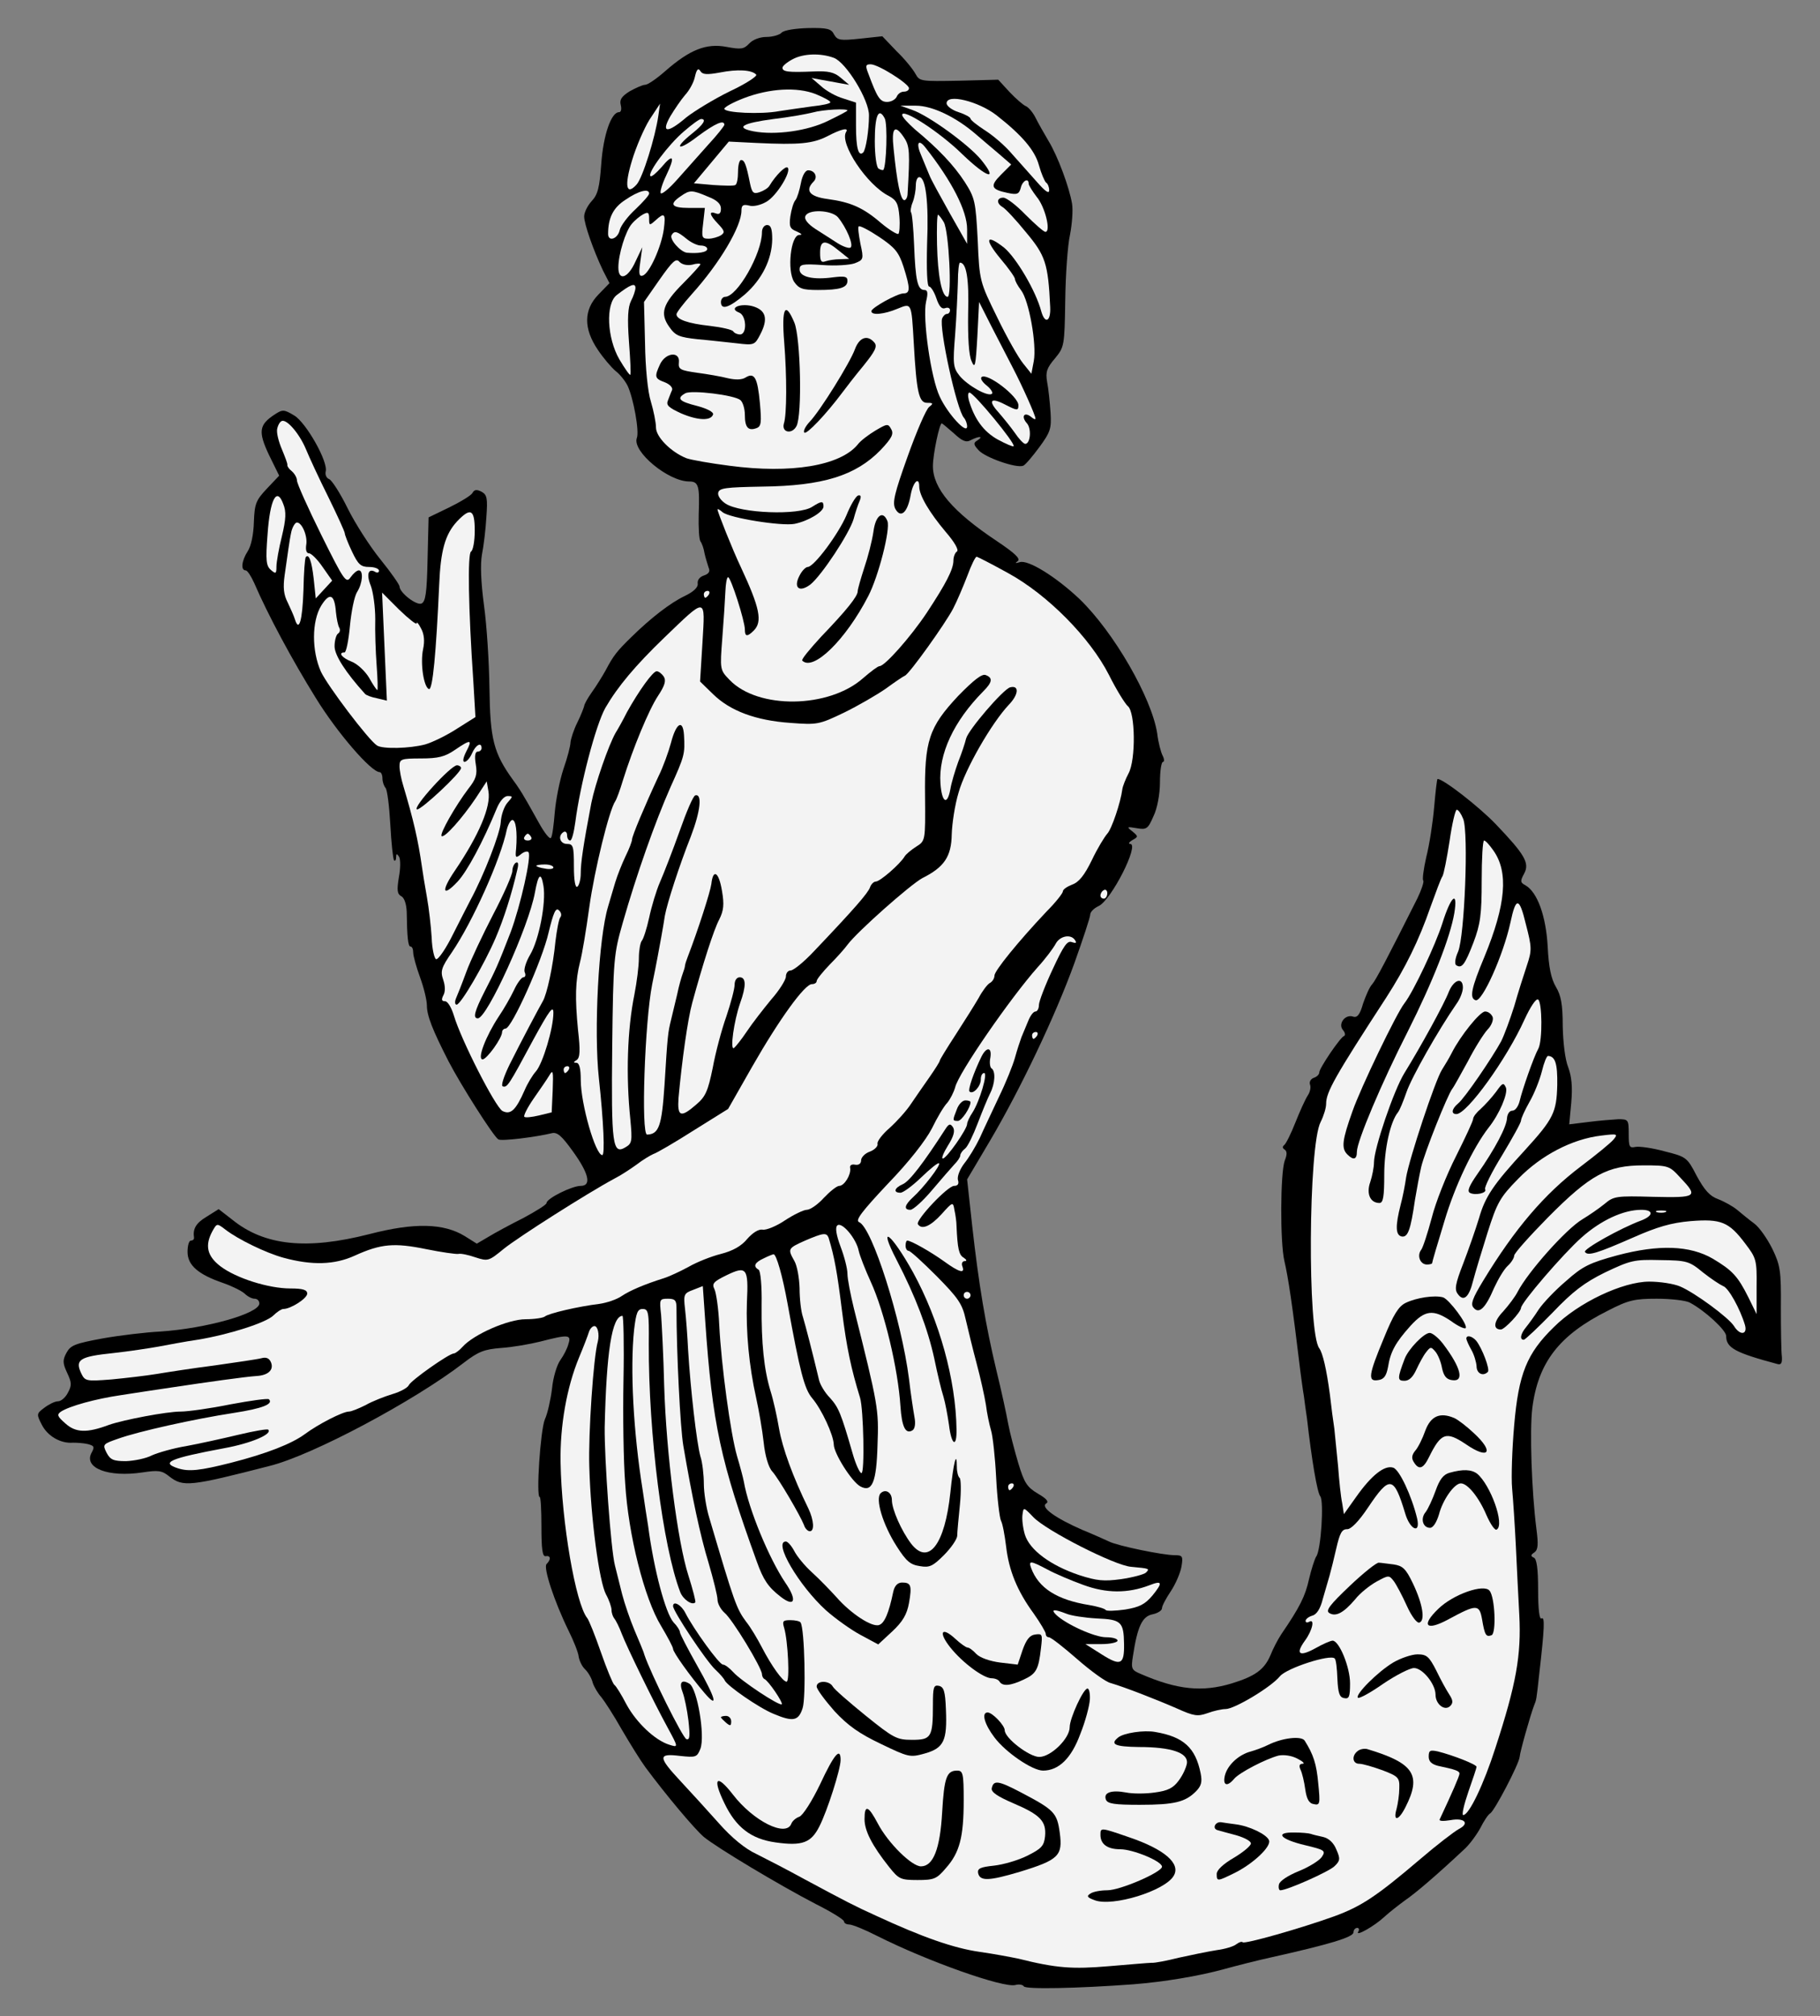 <?xml version="1.0" encoding="UTF-8" standalone="no"?>
<!DOCTYPE svg PUBLIC "-//W3C//DTD SVG 1.1//EN" "http://www.w3.org/Graphics/SVG/1.1/DTD/svg11.dtd">
<svg xmlns:xl="http://www.w3.org/1999/xlink" version="1.1" xmlns:dc="http://purl.org/dc/elements/1.1/" xmlns="http://www.w3.org/2000/svg" viewBox="36 76.5 292.5 324" width="292.5" height="324">
  <rect x="36" y="76.5" width="292.5" height="324" fill="#808080" stroke="none"/>
  <defs>
    <clipPath id="artboard_clip_path">
      <path d="M 36 76.5 L 328.5 76.5 L 328.5 400.5 L 224.352 400.5 L 36 400.5 Z"/>
    </clipPath>
  </defs>
  <g id="Merman,_or_Triton_(3)" stroke-dasharray="none" fill-opacity="1" stroke-opacity="1" fill="none" stroke="none">
    <title>Merman, or Triton (3)</title>
    <g id="Merman,_or_Triton_(3): Layer 2" clip-path="url(#artboard_clip_path)">
      <title>Layer 2</title>
      <g id="Group_1358">
        <g id="Graphic_1357">
          <path d="M 170.053 82.053 C 170.602 82.988 171.042 83.043 174.229 82.713 L 177.801 82.328 L 180.109 84.746 C 181.427 86.01 182.746 87.658 183.131 88.373 C 183.79 89.582 184.01 89.582 190.11 89.472 L 196.429 89.307 L 198.242 91.285 C 199.286 92.384 200.44 93.373 200.825 93.538 C 201.265 93.703 201.979 94.527 202.419 95.407 C 202.858 96.286 203.792 97.934 204.507 99.143 C 205.99 101.561 207.859 106.616 208.298 109.254 C 208.463 110.298 208.298 112.496 207.969 114.2 C 207.584 115.903 207.254 120.684 207.199 124.805 C 207.089 132.114 207.035 132.278 205.551 134.092 C 204.232 135.63 204.012 136.29 204.287 137.883 C 204.507 138.982 204.727 141.181 204.837 142.774 C 205.001 145.357 204.837 145.906 203.023 148.379 C 201.924 149.863 200.77 151.237 200.44 151.346 C 199.341 151.786 194.341 150.028 193.297 148.874 C 192.418 147.939 192.418 147.665 193.077 147.28 C 194.176 146.566 193.297 146.566 192.033 147.225 C 191.264 147.665 190.659 147.39 189.285 146.126 C 188.296 145.247 187.417 144.532 187.362 144.532 C 186.977 144.532 185.933 149.533 185.933 151.401 C 185.933 154.973 189.066 158.71 196.264 163.491 C 199.122 165.414 200.056 166.293 199.561 166.678 C 199.067 167.007 199.177 167.062 199.891 166.843 C 201.21 166.403 205.661 169.15 209.452 172.722 C 215.002 178.052 221.102 188.658 221.981 194.373 C 222.146 195.802 222.586 197.45 222.86 197.945 C 223.135 198.494 223.135 198.934 222.915 198.934 C 222.641 198.934 222.421 200.417 222.421 202.231 C 222.421 204.099 221.981 206.462 221.377 207.671 C 220.497 209.704 220.278 209.869 218.684 209.594 C 217.091 209.319 217.036 209.374 217.97 210.089 C 218.959 210.913 218.959 210.968 217.97 211.517 C 217.42 211.847 217.31 212.122 217.64 212.122 C 219.179 212.122 214.563 221.244 212.53 222.123 C 211.815 222.453 211.211 223.057 211.211 223.497 C 211.211 223.881 210.057 227.398 208.683 231.245 C 205.606 239.762 200.001 251.522 195.11 259.819 L 191.429 266.029 L 192.253 273.557 C 193.297 282.899 194.396 289.438 196.154 296.801 C 196.924 299.933 197.748 303.725 198.023 305.264 C 198.297 306.747 199.067 309.66 199.671 311.693 C 200.605 314.77 201.045 315.484 202.803 316.528 C 204.232 317.353 204.617 317.847 204.122 318.122 C 203.188 318.726 205.661 320.485 209.947 322.353 C 211.705 323.068 213.629 323.947 214.233 324.221 C 215.662 324.936 222.915 326.42 224.784 326.42 C 226.048 326.42 226.157 326.584 225.883 328.233 C 225.718 329.222 224.948 331.035 224.179 332.189 C 223.41 333.343 222.75 334.552 222.75 334.937 C 222.75 335.322 222.036 335.761 221.212 335.926 C 219.563 336.256 218.794 337.904 218.08 342.63 C 217.75 344.663 217.86 344.883 219.289 345.487 C 225.223 348.07 229.235 348.455 233.96 347.026 C 237.697 345.872 239.181 344.828 240.17 342.52 C 240.609 341.421 241.379 339.937 241.928 339.113 C 244.896 334.772 245.775 333.014 246.379 330.266 C 246.764 328.618 247.313 326.969 247.533 326.639 C 248.303 325.65 248.797 317.737 248.193 316.968 C 247.698 316.364 246.819 311.198 246.05 304.439 C 245.885 303.395 245.665 301.747 245.555 300.867 C 245.39 299.933 245.17 298.23 245.006 297.021 C 243.687 286.031 243.027 281.745 242.423 279.162 C 241.708 276.14 241.763 264.985 242.478 263.006 C 242.862 262.072 242.862 261.523 242.478 261.248 C 242.093 261.028 242.093 260.753 242.368 260.534 C 242.643 260.369 243.467 258.72 244.181 256.907 C 244.896 255.093 245.775 253.17 246.159 252.566 C 246.544 252.016 246.709 251.247 246.544 250.807 C 246.379 250.368 246.654 249.873 247.149 249.708 C 247.643 249.543 248.028 249.159 248.028 248.829 C 248.028 248.17 251.38 243.224 251.984 243.004 C 252.259 242.894 252.204 242.455 251.819 242.015 C 250.995 241.026 252.204 239.432 253.468 239.872 C 254.127 240.092 254.567 239.542 255.061 237.784 C 255.501 236.52 256.106 235.091 256.545 234.652 C 257.15 233.937 258.908 230.585 263.799 220.859 C 264.458 219.485 264.898 218.167 264.733 218.002 C 264.568 217.837 264.788 216.133 265.227 214.21 C 265.722 212.287 266.271 208.715 266.491 206.187 C 266.711 203.714 266.931 201.681 267.041 201.681 C 267.975 201.681 273.69 206.132 276.382 208.935 C 281.053 213.825 281.877 215.199 280.943 216.903 C 280.284 218.112 280.339 218.331 281.163 218.771 C 283.086 219.87 284.46 223.717 284.735 228.607 C 284.9 231.959 285.284 233.773 286.054 235.091 C 286.878 236.465 287.153 237.894 287.153 241.411 C 287.208 244.048 287.537 246.796 288.032 248.005 C 288.581 249.488 288.746 251.137 288.526 253.665 L 288.197 257.182 L 291.329 256.797 C 293.032 256.577 295.176 256.412 296.11 256.357 C 297.703 256.357 297.758 256.467 297.758 258.72 C 297.758 260.808 297.868 261.028 298.857 260.808 C 299.462 260.698 301.55 260.973 303.528 261.523 C 307.045 262.402 307.155 262.512 308.693 265.479 C 309.957 267.787 310.782 268.721 312.155 269.216 C 313.144 269.6 314.518 270.37 315.178 270.919 C 315.892 271.524 317.101 272.513 317.925 273.117 C 318.749 273.722 320.013 275.535 320.838 277.184 C 322.101 279.821 322.266 280.646 322.211 286.635 C 322.211 290.207 322.266 293.779 322.376 294.548 C 322.431 295.537 322.266 295.867 321.662 295.702 C 314.903 293.889 313.419 293.119 313.419 291.196 C 313.419 290.262 309.957 287.075 307.539 285.811 C 306.88 285.481 304.517 285.206 302.264 285.206 C 298.692 285.206 297.703 285.426 294.406 287.13 C 286.603 291.031 283.196 295.427 282.262 302.791 C 281.822 306.363 282.152 316.144 282.922 322.188 C 283.251 324.716 283.196 325.54 282.592 325.98 C 281.987 326.365 281.987 326.584 282.482 326.804 C 282.976 326.969 283.196 328.563 283.196 331.97 C 283.196 335.212 283.416 336.805 283.746 336.585 C 284.295 336.256 284.24 338.014 283.361 345.652 C 282.922 349.719 282.922 349.664 282.537 350.598 C 281.932 352.191 280.284 358.016 280.229 358.841 C 280.119 359.994 276.218 367.468 275.503 367.907 C 275.173 368.072 274.459 369.171 273.91 370.27 C 273.305 371.369 272.151 372.963 271.272 373.732 C 266.876 377.853 263.469 380.766 261.765 381.92 C 260.721 382.689 259.238 383.843 258.468 384.557 C 256.875 386.041 253.743 387.8 254.292 386.92 C 254.512 386.591 254.402 386.316 254.127 386.316 C 253.798 386.316 253.523 386.646 253.523 387.03 C 253.523 387.8 249.676 388.954 240.335 391.042 C 238.082 391.536 234.62 392.415 232.642 392.965 C 228.63 394.064 223.025 394.998 218.08 395.383 C 209.123 396.042 200.825 396.207 200.55 395.712 C 200.385 395.438 199.781 395.328 199.177 395.493 C 197.253 395.987 185.109 391.701 177.031 387.635 C 174.998 386.591 172.965 385.766 172.47 385.766 C 172.031 385.766 171.646 385.547 171.646 385.272 C 171.646 384.997 169.613 383.733 167.085 382.469 C 161.261 379.447 151.26 373.457 149.116 371.699 C 147.578 370.38 143.017 364.94 139.72 360.489 C 138.951 359.445 137.247 356.697 135.928 354.444 C 134.664 352.191 133.126 349.829 132.631 349.224 C 132.082 348.62 131.477 347.576 131.257 346.916 C 131.093 346.202 130.543 345.268 130.049 344.773 C 129.554 344.333 129.114 343.399 129.004 342.74 C 128.95 342.08 128.18 340.157 127.356 338.509 C 125.048 333.783 123.29 328.398 123.839 327.848 C 124.608 327.079 124.498 326.42 123.674 326.584 C 123.18 326.639 123.015 325.43 123.015 321.859 C 123.015 319.221 122.905 317.078 122.74 317.078 C 122.136 317.078 122.85 306.308 123.564 304.604 C 124.004 303.67 124.498 301.417 124.718 299.659 C 124.883 297.9 125.488 295.867 126.037 295.098 C 126.587 294.328 127.191 293.174 127.356 292.46 C 127.85 290.976 127.356 290.921 122.905 292.075 C 121.146 292.515 118.289 293.009 116.531 293.119 C 113.838 293.339 112.904 293.669 110.486 295.537 C 102.573 301.637 86.198 310.374 79.329 312.077 C 66.525 315.374 65.426 315.484 63.228 313.781 C 62.019 312.792 61.415 312.737 58.887 313.121 C 53.392 313.946 49.436 312.407 50.7 309.989 C 51.249 309 51.139 308.835 50.095 308.561 C 49.381 308.396 48.337 308.341 47.732 308.341 C 45.754 308.506 43.666 307.297 42.732 305.483 C 41.853 303.78 41.853 303.67 43.116 302.736 C 43.831 302.186 44.82 301.692 45.314 301.692 C 45.809 301.692 46.523 301.087 46.908 300.318 C 47.567 299.109 47.512 298.669 46.798 297.131 C 46.084 295.592 46.029 295.098 46.688 293.889 C 47.348 292.68 48.062 292.405 52.513 291.581 C 55.315 291.086 59.492 290.592 61.745 290.482 C 69.163 289.987 77.68 287.569 77.68 285.976 C 77.68 285.536 77.351 285.206 76.911 285.206 C 76.472 285.206 75.757 284.822 75.318 284.382 C 74.823 283.943 73.284 283.173 71.856 282.679 C 67.844 281.305 66.141 279.821 66.141 277.678 C 66.141 276.689 66.361 275.865 66.69 275.865 C 66.965 275.865 67.185 275.7 67.185 275.425 C 66.965 273.997 67.46 273.062 69.218 272.018 L 71.141 270.809 L 73.339 272.513 C 78.505 276.689 85.264 277.403 95.375 274.821 C 102.573 272.952 107.299 273.062 110.706 275.15 L 112.629 276.359 L 114.497 275.26 C 115.487 274.656 118.014 273.282 120.102 272.238 C 122.136 271.139 123.839 270.095 123.839 269.82 C 123.839 269.106 127.905 267.073 129.334 267.073 C 131.093 267.073 130.653 265.094 128.07 261.523 C 126.257 258.995 125.543 258.39 124.663 258.61 C 122.191 259.215 116.586 259.929 116.091 259.599 C 115.322 259.16 109.991 250.752 108.068 247.016 C 105.486 241.96 104.606 239.707 104.606 238.059 C 104.606 237.234 104.112 235.201 103.507 233.553 C 102.903 231.904 102.408 230.091 102.408 229.596 C 102.408 229.047 102.243 228.607 101.969 228.607 C 101.584 228.607 101.419 227.124 101.364 223.002 C 101.309 221.793 100.98 220.749 100.485 220.529 C 99.826 220.145 99.771 219.54 100.1 217.507 C 100.375 216.078 100.375 214.65 100.155 214.21 C 99.771 213.606 99.661 213.661 99.661 214.265 C 99.661 214.705 99.496 214.924 99.331 214.76 C 99.166 214.54 98.891 212.012 98.727 208.99 C 98.562 206.022 98.232 203.385 97.957 203.11 C 97.683 202.78 97.463 202.121 97.463 201.571 C 97.463 201.022 97.243 200.582 97.023 200.582 C 95.649 200.582 90.154 194.208 86.747 188.658 C 82.956 182.558 79.054 175.305 76.856 170.195 C 76.362 169.095 75.757 168.161 75.482 168.161 C 74.658 168.161 74.823 166.623 75.812 165.084 C 76.362 164.26 76.746 162.392 76.801 160.413 C 76.911 157.446 77.131 156.896 78.889 155.028 L 80.868 152.94 L 79.219 149.588 C 77.461 145.851 77.625 144.752 80.153 143.104 C 81.417 142.28 81.637 142.28 83.285 143.269 C 85.209 144.423 88.78 150.742 88.341 152.281 C 88.231 152.775 88.451 153.325 88.89 153.489 C 89.33 153.654 90.704 155.797 91.913 158.27 C 93.122 160.688 95.484 164.37 97.188 166.458 C 98.836 168.491 100.21 170.469 100.21 170.744 C 100.21 171.733 102.903 173.821 103.727 173.492 C 104.386 173.217 104.606 171.843 104.716 166.403 L 104.881 159.644 L 108.178 158.05 C 109.991 157.171 111.695 156.127 111.915 155.742 C 112.244 155.138 112.629 155.138 113.398 155.523 C 114.278 156.017 114.388 156.567 114.168 159.589 C 114.058 161.567 113.728 164.26 113.453 165.634 C 113.179 167.227 113.289 170.03 113.783 173.766 C 114.223 176.899 114.607 182.888 114.662 187.119 C 114.772 195.307 115.322 197.505 118.454 201.846 C 119.168 202.78 119.993 204.099 120.322 204.704 C 120.707 205.308 121.696 207.121 122.63 208.77 C 123.509 210.364 124.389 211.463 124.553 211.133 C 124.773 210.858 124.993 209.045 125.158 207.066 C 125.323 205.088 125.927 202.011 126.532 200.143 C 127.191 198.274 127.686 196.351 127.686 195.802 C 127.741 195.252 128.18 193.823 128.785 192.614 C 129.389 191.405 129.829 190.197 129.884 189.977 C 129.884 189.702 130.433 188.713 131.093 187.779 C 131.807 186.79 132.796 185.196 133.346 184.207 C 134.554 181.899 135.159 181.13 137.412 178.932 C 140.599 175.799 143.731 173.382 146.039 172.283 C 147.523 171.568 148.237 170.854 148.127 170.249 C 148.072 169.7 148.457 169.205 149.116 168.986 C 149.941 168.711 150.16 168.326 149.886 167.722 C 149.721 167.172 149.391 166.183 149.226 165.414 C 149.116 164.644 148.787 163.765 148.567 163.491 C 148.347 163.161 148.237 161.238 148.292 159.149 C 148.457 154.589 148.292 153.874 146.754 153.874 C 143.402 153.874 137.577 149.038 138.346 146.895 C 138.786 145.851 137.797 140.466 136.862 138.488 C 136.478 137.719 135.653 136.675 134.939 136.125 C 134.28 135.576 132.961 134.037 132.082 132.718 C 129.774 129.311 129.774 126.289 132.192 123.816 L 133.95 122.003 L 132.906 119.97 C 131.367 116.727 129.884 112.496 129.884 111.287 C 129.884 110.628 130.433 109.529 131.093 108.815 C 132.082 107.77 132.356 106.616 132.631 102.825 C 132.961 98.209 134.225 94.527 135.489 94.527 C 135.818 94.527 135.928 94.033 135.763 93.373 C 135.544 92.549 135.873 92 137.192 91.175 C 138.181 90.626 139.28 90.131 139.665 90.131 C 140.105 90.131 141.533 89.142 142.907 87.933 C 146.863 84.471 149.501 83.427 152.743 84.032 C 155.106 84.471 155.546 84.416 156.425 83.482 C 156.974 82.878 158.128 82.438 159.172 82.438 C 160.162 82.438 161.315 82.108 161.645 81.724 C 162.085 81.339 163.843 81.064 165.931 81.009 C 168.954 80.954 169.613 81.119 170.053 82.053 Z" fill="black"/>
        </g>
        <g id="Graphic_1356">
          <path d="M 163.404 86.01 C 162.469 86.504 161.755 87.109 161.755 87.384 C 161.755 88.043 162.689 88.153 166.701 87.988 C 169.119 87.878 170.053 88.098 171.097 88.977 L 172.47 90.131 L 170.932 89.856 C 170.108 89.692 168.789 89.472 167.91 89.307 L 166.426 89.032 L 167.965 90.351 C 168.789 91.12 170.382 92 171.536 92.329 L 173.57 92.989 L 173.57 96.725 C 173.57 100.242 173.954 101.726 174.723 101.011 C 175.163 100.572 175.658 97.385 175.658 95.077 C 175.713 92.604 171.976 86.504 169.998 85.79 C 167.91 85.021 165.162 85.076 163.404 86.01 Z" fill="#f3f3f3"/>
        </g>
        <g id="Graphic_1355">
          <path d="M 175.548 88.318 C 176.976 92.164 177.416 92.879 178.57 92.879 C 179.229 92.879 179.889 92.494 180.109 92.055 C 180.274 91.615 180.768 91.23 181.263 91.23 C 181.702 91.23 182.087 91.01 182.087 90.681 C 182.087 89.966 177.141 86.834 175.932 86.834 C 175.108 86.834 175.053 87.054 175.548 88.318 Z" fill="#f3f3f3"/>
        </g>
        <g id="Graphic_1354">
          <path d="M 148.567 87.933 C 148.237 87.384 147.962 87.604 147.688 88.812 C 147.523 89.692 146.809 91.01 146.094 91.78 C 145.435 92.549 144.391 94.088 143.731 95.187 C 142.193 97.879 143.237 97.989 146.314 95.352 C 147.578 94.362 150.71 92.439 153.293 91.175 C 155.875 89.966 157.799 88.703 157.524 88.483 C 156.81 87.713 154.502 87.604 151.699 88.153 C 149.611 88.538 148.897 88.483 148.567 87.933 Z" fill="#f3f3f3"/>
        </g>
        <g id="Graphic_1353">
          <path d="M 155.546 92.274 C 153.842 92.934 152.413 93.703 152.413 93.978 C 152.413 94.637 158.293 94.912 161.206 94.362 C 162.579 94.143 164.997 93.813 166.536 93.593 C 168.129 93.428 169.448 93.154 169.448 92.934 C 169.448 92.714 168.404 92.164 167.085 91.615 C 164.118 90.461 159.722 90.681 155.546 92.274 Z" fill="#f3f3f3"/>
        </g>
        <g id="Graphic_1352">
          <path d="M 188.131 93.099 C 188.131 93.538 189.011 94.198 190.055 94.527 C 191.099 94.857 191.978 95.352 191.978 95.571 C 191.978 95.791 193.022 96.615 194.286 97.44 C 195.605 98.264 197.583 99.967 198.682 101.286 C 199.836 102.55 201.594 104.583 202.693 105.792 C 204.012 107.276 204.617 107.716 204.617 107.056 C 204.617 106.562 204.397 106.012 204.122 105.847 C 203.902 105.682 203.353 104.418 202.968 103.045 C 202.309 100.627 200.221 98.209 196.154 95.022 C 193.242 92.769 188.131 91.505 188.131 93.099 Z" fill="#f3f3f3"/>
        </g>
        <g id="Graphic_1351">
          <path d="M 182.691 94.198 C 185.329 95.132 191.593 99.693 193.627 102.111 C 196.539 105.682 194.671 105.133 190.659 101.286 C 187.032 97.714 180.988 93.813 180.988 94.967 C 180.988 95.297 181.922 96.286 183.021 97.275 C 186.868 100.462 189.285 103.045 191.044 105.737 C 192.692 108.32 192.802 108.869 193.132 115.079 C 193.407 121.673 193.462 121.783 196.264 127.498 C 197.803 130.685 199.671 133.982 200.44 134.916 L 201.759 136.565 L 202.144 134.531 C 202.638 131.839 201.375 124.805 200.111 123.157 C 199.561 122.442 199.122 121.618 199.122 121.343 C 199.122 121.069 198.078 119.585 196.814 118.101 C 194.176 114.914 194.396 113.98 197.363 116.288 C 199.286 117.881 202.474 123.212 203.353 126.564 C 203.957 128.652 204.891 128.157 204.782 125.849 C 204.452 118.816 204.012 117.552 200.88 113.815 C 199.232 111.782 197.528 109.968 197.088 109.749 C 196.099 109.144 196.209 108.265 197.253 108.265 C 197.748 108.265 199.341 109.474 200.825 111.013 C 202.309 112.496 203.737 113.76 204.012 113.76 C 204.946 113.76 203.957 109.694 202.584 108.1 C 201.924 107.221 201.32 106.287 201.32 106.012 C 201.32 105.023 200.331 105.517 200.056 106.671 C 199.781 107.716 199.451 107.825 197.913 107.496 C 195.275 106.946 195.055 106.397 196.869 104.583 L 198.517 102.935 L 196.484 101.176 C 195.385 100.242 193.681 98.813 192.802 98.044 C 189.615 95.297 185.824 93.483 183.186 93.483 L 180.713 93.483 L 182.691 94.198 Z" fill="#f3f3f3"/>
        </g>
        <g id="Graphic_1350">
          <path d="M 137.577 102.275 C 136.313 106.397 136.643 107.99 138.291 106.177 C 139.28 105.133 141.313 98.539 141.808 95.077 L 142.083 93.154 L 140.379 95.736 C 139.5 97.165 138.236 100.077 137.577 102.275 Z" fill="#f3f3f3"/>
        </g>
        <g id="Graphic_1349">
          <path d="M 166.591 94.582 C 165.492 94.857 162.689 95.352 160.326 95.626 C 155.326 96.286 154.062 97 157.084 97.605 C 160.601 98.264 165.821 97.55 169.119 95.901 C 170.822 95.077 172.196 94.362 172.196 94.253 C 172.196 93.923 168.349 94.088 166.591 94.582 Z" fill="#f3f3f3"/>
        </g>
        <g id="Graphic_1348">
          <path d="M 176.592 99.198 C 176.592 101.451 176.867 103.429 177.196 103.594 C 177.526 103.814 177.856 103.869 177.966 103.814 C 178.46 103.21 178.68 96.451 178.185 95.516 C 177.196 93.648 176.592 95.077 176.592 99.198 Z" fill="#f3f3f3"/>
        </g>
        <g id="Graphic_1347">
          <path d="M 145.929 97.605 C 143.457 99.693 139.995 104.309 140.544 104.803 C 140.709 104.968 141.478 104.309 142.303 103.374 C 144.226 101.066 144.556 101.616 143.072 104.693 C 142.412 106.067 142.028 107.386 142.193 107.551 C 142.412 107.77 143.621 106.726 144.885 105.298 C 146.149 103.869 148.347 101.396 149.776 99.803 C 151.26 98.209 152.413 96.725 152.413 96.56 C 152.413 95.681 150.93 96.341 148.182 98.374 C 144.995 100.847 144.116 100.462 147.193 97.989 C 149.061 96.506 149.611 95.626 148.677 95.626 C 148.402 95.626 147.193 96.506 145.929 97.605 Z" fill="#f3f3f3"/>
        </g>
        <g id="Graphic_1346">
          <path d="M 179.614 100.407 C 180.164 105.902 180.713 108.43 181.263 108.65 C 181.537 108.76 181.867 108.265 181.867 107.551 C 182.252 101.011 182.197 99.967 181.318 98.649 C 179.834 96.396 179.229 96.945 179.614 100.407 Z" fill="#f3f3f3"/>
        </g>
        <g id="Graphic_1345">
          <path d="M 169.009 98.374 C 166.646 99.583 164.503 99.803 157.579 99.473 L 153.128 99.253 L 150.325 102.605 L 147.523 105.957 L 150.655 106.232 C 152.359 106.342 153.952 106.397 154.172 106.232 C 154.447 106.122 154.612 105.133 154.612 104.089 C 154.612 103.045 154.831 102.22 155.106 102.22 C 155.656 102.22 155.93 102.935 156.535 105.957 C 156.864 107.496 157.084 107.716 158.073 107.386 C 158.733 107.166 159.447 106.726 159.667 106.342 C 160.656 104.693 162.25 103.1 162.579 103.429 C 163.239 104.034 160.821 107.99 159.172 108.924 C 158.238 109.474 157.029 109.749 156.37 109.529 C 155.436 109.309 155.161 109.474 155.161 110.353 C 155.161 112.881 151.699 118.761 147.193 123.761 C 145.819 125.3 144.72 126.728 144.72 127.003 C 144.72 127.827 146.534 128.487 150.106 128.872 C 151.974 129.091 153.677 129.476 153.842 129.751 C 154.007 130.025 154.502 130.245 154.941 130.245 C 156.095 130.245 155.985 127.168 154.776 126.728 C 153.073 126.069 154.831 125.19 156.864 125.684 C 159.117 126.289 159.502 127.718 158.183 130.245 C 157.304 131.949 157.194 132.004 154.447 131.674 C 152.853 131.509 150.051 131.179 148.127 131.015 C 145.16 130.685 144.556 130.465 143.566 129.036 C 142.028 126.893 142.467 125.355 145.819 122.003 C 147.358 120.464 148.567 119.09 148.567 118.98 C 148.567 118.816 147.962 118.816 147.248 119.035 C 146.479 119.2 145.655 119.035 145.215 118.596 C 144.665 117.936 144.116 118.431 142.028 121.398 L 139.5 125.025 L 139.665 131.674 C 139.72 135.576 140.105 139.477 140.599 141.016 C 141.039 142.499 141.423 144.368 141.423 145.192 C 141.423 146.731 143.841 149.148 146.314 150.137 C 147.083 150.412 150.215 150.962 153.238 151.346 C 163.129 152.665 171.042 151.346 173.844 147.939 C 174.284 147.335 175.603 146.346 176.702 145.686 C 178.57 144.587 178.735 144.532 179.229 145.467 C 179.669 146.236 179.339 146.895 177.526 148.819 C 173.515 152.94 168.239 154.589 158.458 154.698 C 152.633 154.808 151.589 154.918 151.424 155.688 C 151.314 156.182 151.864 156.951 152.633 157.446 C 154.996 158.985 164.393 159.369 166.536 157.94 C 168.019 157.006 168.349 156.951 168.349 157.886 C 168.349 158.765 165.876 160.248 163.678 160.688 C 161.59 161.073 153.293 159.754 152.139 158.82 C 151.699 158.435 151.314 158.215 151.314 158.38 C 151.314 158.765 153.787 164.974 155.051 167.612 C 158.128 174.206 158.568 176.404 157.139 177.833 C 156.095 178.877 155.711 178.822 155.711 177.668 C 155.711 176.294 153.458 169.26 153.018 169.26 C 152.798 169.26 152.633 170.304 152.578 171.568 C 152.523 172.887 152.304 176.239 152.084 179.042 C 151.699 184.097 151.699 184.152 153.238 185.746 C 157.799 190.526 169.228 190.361 174.723 185.471 C 175.932 184.427 177.086 183.548 177.361 183.548 C 178.185 183.548 182.307 178.932 184.944 174.975 C 188.022 170.304 189.23 167.996 189.23 166.568 C 189.23 165.963 189.505 165.304 189.78 165.139 C 190.165 164.919 189.395 163.6 187.967 161.952 C 185.384 158.875 183.735 156.127 183.735 154.698 C 183.735 152.995 182.746 153.929 182.362 156.017 C 181.867 158.875 180.768 159.864 179.889 158.27 C 179.394 157.281 179.724 155.852 181.867 149.863 C 183.296 145.851 184.834 142.28 185.329 141.895 C 186.043 141.345 185.988 141.235 184.999 141.235 C 183.68 141.235 183.296 139.532 182.856 131.619 C 182.472 125.025 182.526 125.19 180.219 126.124 C 178.13 127.003 176.042 127.223 176.042 126.509 C 176.042 125.959 180.219 123.651 181.208 123.651 C 182.307 123.651 182.307 122.827 181.208 119.365 C 180.438 117.002 179.834 116.288 177.306 114.584 C 175.658 113.485 174.174 112.716 174.009 112.881 C 173.844 112.991 174.009 114.255 174.284 115.683 C 174.833 118.156 174.778 118.266 173.35 118.816 C 172.58 119.09 170.272 119.255 168.184 119.09 C 164.942 118.871 164.503 118.98 164.503 119.805 C 164.503 121.014 166.701 121.508 169.888 121.069 C 171.701 120.849 172.196 120.904 172.196 121.618 C 172.196 122.717 171.042 123.102 167.47 123.102 C 164.942 123.102 164.393 122.882 163.623 121.783 C 162.469 119.97 163.074 114.31 164.448 114.255 C 164.997 114.255 164.887 114.09 164.063 113.705 C 162.964 113.266 162.799 112.936 163.019 111.287 C 163.184 110.188 163.514 109.034 163.843 108.65 C 164.118 108.32 164.503 107.056 164.722 105.902 C 164.942 104.693 165.437 103.869 165.876 103.869 C 166.975 103.869 167.47 104.968 166.756 105.682 C 165.327 107.111 166.096 108.1 169.009 108.485 C 172.69 108.979 174.723 109.859 177.581 112.331 C 178.9 113.43 180.164 114.2 180.383 114.09 C 180.548 113.98 180.658 112.716 180.548 111.342 C 180.383 109.199 180.054 108.65 178.845 107.99 C 175.328 106.232 170.877 99.528 171.976 97.714 C 172.47 96.945 171.207 97.22 169.009 98.374 Z" fill="#f3f3f3"/>
        </g>
        <g id="Graphic_1344">
          <path d="M 184.065 101.506 C 184.56 102.66 185.109 104.089 185.384 104.693 C 185.604 105.298 187.087 107.99 188.626 110.738 L 191.429 115.683 L 191.429 113.32 C 191.429 110.408 189.011 105.627 184.67 100.132 C 183.571 98.759 183.186 99.528 184.065 101.506 Z" fill="#f3f3f3"/>
        </g>
        <g id="Graphic_1343">
          <path d="M 183.186 106.287 C 183.186 107.056 182.966 108.265 182.691 108.979 C 182.362 109.749 182.307 110.463 182.417 110.628 C 182.581 110.793 182.801 113.156 182.911 115.903 C 183.131 121.563 183.461 123.102 184.56 123.102 C 185.109 123.102 185.164 123.596 184.834 124.97 C 184.23 127.608 185.604 137.279 187.032 140.246 C 188.296 142.994 191.429 146.401 191.429 145.027 C 191.429 144.587 191.209 143.983 190.934 143.653 C 189.78 142.499 186.868 129.146 187.417 127.663 C 187.582 127.278 187.912 126.948 188.186 126.948 C 188.461 126.948 188.681 126.674 188.681 126.344 C 188.681 126.014 188.351 125.849 187.912 126.014 C 187.362 126.234 186.923 125.739 186.483 124.421 C 186.153 123.431 185.604 122.552 185.329 122.552 C 184.999 122.552 184.889 119.97 184.999 115.628 C 185.274 108.979 184.779 104.968 183.735 104.968 C 183.406 104.968 183.186 105.572 183.186 106.287 Z" fill="#f3f3f3"/>
        </g>
        <g id="Graphic_1342">
          <path d="M 145.38 108.045 C 143.511 109.309 143.896 109.914 146.699 109.914 L 149.281 109.914 L 149.007 112.386 C 148.732 114.639 148.787 114.859 149.886 114.859 C 150.49 114.859 151.424 114.584 151.864 114.31 C 152.523 113.87 152.468 113.595 151.424 112.496 C 149.996 111.013 149.886 110.353 151.04 110.793 C 151.589 111.013 151.864 110.793 151.864 110.023 C 151.864 109.254 151.205 108.65 149.776 108.1 C 147.193 107.001 146.863 107.001 145.38 108.045 Z" fill="#f3f3f3"/>
        </g>
        <g id="Graphic_1341">
          <path d="M 136.533 108.595 C 134.554 109.859 133.73 111.507 133.73 114.09 C 133.73 115.409 135.269 114.914 135.599 113.485 C 135.763 112.771 136.917 111.232 138.126 110.133 C 139.335 108.979 140.324 107.88 140.324 107.606 C 140.324 106.726 138.621 107.166 136.533 108.595 Z" fill="#f3f3f3"/>
        </g>
        <g id="Graphic_1340">
          <path d="M 165.437 111.232 C 165.217 111.727 165.821 112.496 167.085 113.32 C 168.184 114.035 169.778 115.024 170.602 115.573 C 171.481 116.123 172.416 116.453 172.69 116.288 C 173.24 115.903 172.031 113.046 170.657 111.397 C 169.613 110.243 165.876 110.078 165.437 111.232 Z" fill="#f3f3f3"/>
        </g>
        <g id="Graphic_1339">
          <path d="M 137.522 112.496 C 136.533 113.65 135.379 117.387 135.379 119.475 C 135.379 121.728 136.917 121.233 138.126 118.541 L 139.225 116.233 L 138.896 118.651 C 138.621 120.519 138.731 120.959 139.28 120.794 C 140.379 120.464 142.303 116.123 142.687 113.32 C 143.017 110.793 142.797 110.573 141.313 111.947 C 140.379 112.771 140.324 112.771 140.324 111.617 C 140.324 110.628 140.159 110.518 139.335 110.958 C 138.841 111.232 138.016 111.892 137.522 112.496 Z" fill="#f3f3f3"/>
        </g>
        <g id="Graphic_1338">
          <path d="M 186.593 115.793 C 186.703 120.794 187.362 124.201 188.296 124.201 C 189.011 124.201 188.516 113.76 187.692 112.221 C 187.307 111.562 186.868 111.013 186.758 111.013 C 186.593 111.013 186.538 113.156 186.593 115.793 Z" fill="#f3f3f3"/>
        </g>
        <g id="Graphic_1337">
          <path d="M 143.951 114.255 C 143.511 114.914 145.325 116.947 146.369 117.112 C 148.127 117.277 149.666 117.057 149.666 116.508 C 149.666 116.178 149.171 115.958 148.622 115.958 C 148.072 115.958 147.028 115.464 146.314 114.859 C 144.83 113.65 144.391 113.54 143.951 114.255 Z" fill="#f3f3f3"/>
        </g>
        <g id="Graphic_1336">
          <path d="M 167.8 117.112 C 167.8 118.431 167.965 118.761 168.679 118.486 C 169.173 118.321 170.218 118.156 170.987 118.156 L 172.47 118.101 L 170.822 116.782 C 168.624 114.969 167.8 115.024 167.8 117.112 Z" fill="#f3f3f3"/>
        </g>
        <g id="Graphic_1335">
          <path d="M 189.945 121.838 C 189.89 123.596 189.725 127.388 189.505 130.245 C 189.121 135.026 189.176 135.576 190.22 136.894 C 191.483 138.433 194.671 140.246 195.385 139.807 C 195.66 139.642 195.275 139.037 194.616 138.488 C 193.901 137.938 193.517 137.334 193.736 137.114 C 194.561 136.29 199.671 140.191 199.671 141.62 C 199.671 142.554 199.451 142.499 197.418 141.455 C 195.165 140.301 194.78 140.906 196.484 142.774 C 197.198 143.598 198.407 145.082 199.067 146.016 C 199.726 147.005 200.495 147.83 200.77 147.83 C 201.594 147.83 201.814 145.412 201.045 144.532 C 200.056 143.433 200.605 142.609 201.704 143.488 C 202.089 143.818 202.419 143.983 202.419 143.763 C 202.419 143.269 200.331 138.598 198.847 135.74 C 198.132 134.367 196.594 131.399 195.44 129.146 L 193.352 125.025 L 193.077 130.52 C 192.802 135.356 192.692 135.85 192.143 134.531 C 191.703 133.597 191.538 130.74 191.593 126.838 C 191.758 121.288 191.319 118.706 190.275 118.706 C 190.11 118.706 189.945 120.134 189.945 121.838 Z" fill="#f3f3f3"/>
        </g>
        <g id="Graphic_1334">
          <path d="M 135.104 123.926 C 133.291 125.355 133.565 130.85 135.544 134.257 C 136.423 135.74 137.192 136.839 137.302 136.73 C 137.412 136.62 137.302 134.257 137.082 131.399 C 136.807 127.663 136.917 125.849 137.412 124.86 C 137.797 124.146 138.126 123.157 138.126 122.772 C 138.126 121.893 137.302 122.222 135.104 123.926 Z" fill="#f3f3f3"/>
        </g>
        <g id="Graphic_1333">
          <path d="M 191.703 140.796 C 192.582 143.818 194.066 145.851 196.319 147.115 C 197.638 147.83 198.792 148.324 198.902 148.214 C 199.286 147.83 192.528 139.642 191.813 139.587 C 191.538 139.587 191.538 140.136 191.703 140.796 Z" fill="#f3f3f3"/>
        </g>
        <g id="Graphic_1332">
          <path d="M 80.538 145.467 C 80.428 146.126 80.813 147.555 81.307 148.709 C 81.802 149.918 82.241 151.017 82.186 151.237 C 82.131 151.401 82.461 151.896 82.901 152.226 C 83.34 152.61 83.725 153.27 83.725 153.709 C 83.725 154.204 85.483 158.105 87.627 162.446 C 91.308 169.865 91.638 170.304 92.352 169.26 C 92.792 168.656 93.341 168.161 93.671 168.161 C 94.44 168.161 94.276 170.249 93.396 171.623 C 92.957 172.283 92.462 174.755 92.242 177.063 C 92.023 179.426 91.638 181.35 91.363 181.35 C 90.264 181.35 90.979 182.229 92.517 182.833 C 93.396 183.163 94.66 184.317 95.32 185.416 C 95.924 186.515 96.529 187.394 96.638 187.394 C 96.748 187.394 96.693 185.581 96.529 183.383 C 96.364 181.24 96.254 177.888 96.309 175.964 C 96.309 174.041 95.979 171.678 95.594 170.634 C 94.825 168.766 95.21 167.722 96.364 168.436 C 96.638 168.601 96.913 168.491 96.913 168.216 C 96.913 167.887 96.199 167.612 95.32 167.612 C 94.001 167.612 93.561 167.227 92.572 165.139 C 91.913 163.765 91.418 162.446 91.418 162.227 C 91.418 161.952 90.209 159.314 88.726 156.292 C 87.242 153.325 85.648 149.863 85.154 148.654 C 84.11 146.181 82.131 143.873 81.307 144.148 C 80.977 144.258 80.648 144.862 80.538 145.467 Z" fill="#f3f3f3"/>
        </g>
        <g id="Graphic_1331">
          <path d="M 78.999 162.392 C 78.67 166.623 78.779 167.447 79.549 168.106 C 80.318 168.766 80.428 168.711 80.428 167.557 C 80.428 166.843 80.813 164.644 81.307 162.666 C 81.967 159.919 82.022 158.71 81.527 157.501 C 80.483 154.643 79.384 156.732 78.999 162.392 Z" fill="#f3f3f3"/>
        </g>
        <g id="Graphic_1330">
          <path d="M 109.442 160.303 C 107.519 162.392 106.804 165.029 106.585 170.469 C 106.09 181.404 105.54 187.449 104.936 187.229 C 104.112 186.954 103.507 183.108 104.002 180.8 C 104.277 179.536 104.167 178.382 103.672 177.503 C 103.287 176.734 102.958 176.349 102.958 176.679 C 102.958 176.953 101.694 175.964 100.155 174.481 L 97.408 171.733 L 97.792 180.415 L 98.177 189.098 L 96.583 188.713 C 95.704 188.548 94.825 188.218 94.66 187.999 C 91.528 184.537 89.77 181.789 89.77 180.36 C 89.77 179.426 90.044 178.492 90.319 178.327 C 90.649 178.107 90.704 177.723 90.539 177.393 C 90.319 177.063 90.099 175.909 89.989 174.865 C 89.77 172.008 89 171.623 87.627 173.821 C 86.088 176.349 86.088 181.075 87.572 184.427 C 88.616 186.68 95.21 195.417 96.583 196.296 C 97.463 196.901 101.859 196.791 104.332 196.131 C 105.486 195.802 107.848 194.648 109.442 193.604 L 112.409 191.735 L 112.08 186.13 C 111.255 174.096 111.145 165.524 111.695 165.139 C 112.025 164.974 112.299 163.436 112.299 161.787 C 112.299 158.325 111.64 157.995 109.442 160.303 Z" fill="#f3f3f3"/>
        </g>
        <g id="Graphic_1329">
          <path d="M 82.846 161.842 C 82.681 162.556 82.461 163.875 82.351 164.699 C 82.241 165.524 81.967 167.447 81.747 168.931 C 81.472 170.909 81.582 172.063 82.241 173.327 C 82.681 174.261 83.23 175.47 83.395 176.019 C 84.055 178.162 84.604 176.239 84.769 171.348 C 84.824 168.546 84.989 166.183 85.154 166.018 C 85.648 165.469 86.088 166.623 86.418 169.535 L 86.747 172.667 L 88.066 171.239 L 89.385 169.81 L 87.846 167.612 C 87.022 166.403 86.033 165.414 85.648 165.414 C 85.264 165.414 85.099 164.919 85.209 164.095 C 85.483 162.721 84.549 160.468 83.725 160.468 C 83.45 160.468 83.066 161.073 82.846 161.842 Z" fill="#f3f3f3"/>
        </g>
        <g id="Graphic_1328">
          <path d="M 191.483 168.986 C 190.824 170.689 189.835 173.052 189.176 174.316 C 187.912 176.734 182.142 184.811 181.427 185.086 C 181.153 185.196 179.779 186.13 178.35 187.174 C 176.922 188.163 173.899 189.922 171.646 191.021 C 167.635 192.944 167.36 192.999 163.019 192.669 C 157.469 192.285 153.348 190.746 150.6 188.054 L 148.512 186.02 L 148.897 179.756 C 149.336 172.338 149.611 172.393 142.742 178.987 C 138.071 183.493 135.269 186.845 133.291 190.252 C 131.752 192.999 129.224 202.615 128.455 208.66 C 128.235 210.254 127.905 211.572 127.631 211.572 C 127.356 211.572 127.136 211.188 127.136 210.693 C 127.136 210.254 126.861 210.034 126.587 210.199 C 125.597 210.803 125.982 212.122 127.136 212.122 C 128.125 212.122 128.235 212.507 128.235 215.749 C 128.235 218.002 128.455 219.211 128.785 218.991 C 129.059 218.826 129.334 217.837 129.334 216.848 C 129.334 215.144 129.719 212.452 131.038 205.528 C 131.642 202.506 133.785 196.296 134.939 194.263 C 135.324 193.658 136.148 192.175 136.752 190.966 C 138.676 187.504 140.929 184.372 141.533 184.372 C 141.863 184.372 142.357 184.756 142.687 185.251 C 143.072 185.855 142.852 186.68 141.753 188.328 C 140.269 190.581 137.742 196.681 136.093 201.956 C 135.653 203.44 135.104 204.923 134.884 205.253 C 133.895 206.682 131.532 216.353 130.708 222.288 C 130.213 225.915 129.554 229.871 129.224 231.08 C 128.455 234.102 128.4 236.905 128.895 242.015 C 129.279 245.367 129.224 246.466 128.675 246.851 C 128.125 247.181 128.125 247.29 128.62 247.29 C 129.114 247.29 129.334 248.225 129.334 250.038 C 129.334 253.885 131.697 262.127 132.796 262.127 C 133.236 262.127 133.016 256.852 132.247 249.763 C 131.422 242.235 132.192 227.233 133.73 222.178 C 134.005 221.189 134.554 219.43 134.884 218.276 C 135.214 217.177 135.983 215.254 136.533 214.1 C 137.137 212.891 137.577 211.682 137.577 211.408 C 137.577 210.858 139.61 206.022 141.808 201.297 C 142.577 199.758 143.457 197.285 143.841 195.857 C 144.665 192.669 145.764 192.01 145.929 194.648 C 146.094 197.67 146.039 197.945 143.731 203.055 C 141.258 208.66 138.291 217.067 136.093 224.761 C 134.664 229.761 134.554 230.53 134.39 244.708 C 134.225 260.479 134.445 262.127 136.533 260.863 C 137.577 260.259 137.632 259.874 137.302 256.357 C 136.588 249.434 136.807 241.96 137.961 236.3 C 138.346 234.322 138.676 231.739 138.676 230.476 C 138.676 229.267 138.896 228.058 139.115 227.728 C 139.39 227.453 139.94 225.75 140.324 223.991 C 140.709 222.178 141.478 219.595 142.083 218.221 C 142.687 216.848 144.116 213.166 145.215 210.089 C 146.314 206.957 147.413 204.374 147.743 204.319 C 148.897 203.989 148.567 206.902 147.028 210.913 C 145.16 215.639 143.237 221.573 142.852 223.662 C 142.742 224.431 142.467 226.024 142.248 227.233 C 142.028 228.442 141.423 231.794 140.819 234.652 C 139.61 240.751 139.005 258.83 139.995 258.83 C 141.918 258.775 142.357 257.401 142.797 250.862 C 143.292 242.784 143.347 242.455 143.841 240.422 C 144.061 239.487 144.501 237.674 144.83 236.3 C 145.105 234.927 145.545 233.443 145.709 233.003 C 145.874 232.564 146.094 231.904 146.094 231.629 C 146.149 231.3 146.369 230.695 146.534 230.256 C 148.182 225.97 150.16 219.815 150.325 218.551 C 150.6 216.023 151.534 216.628 152.029 219.65 C 152.413 221.848 152.304 222.837 151.589 224.266 C 150.71 225.915 148.952 231.41 147.248 237.674 C 146.534 240.257 145.6 246.906 145.05 252.895 C 144.83 255.973 145.38 256.192 147.907 253.994 C 149.391 252.731 149.776 251.851 150.545 248.115 C 150.985 245.697 151.974 241.96 152.743 239.817 C 153.458 237.674 154.062 235.421 154.062 234.762 C 154.062 234.047 154.392 233.553 154.886 233.553 C 155.93 233.553 155.93 234.981 154.941 237.729 C 153.952 240.586 153.293 245.312 153.952 244.928 C 154.227 244.708 155.161 243.554 156.04 242.235 C 156.919 240.916 158.678 238.663 159.942 237.125 C 161.261 235.641 162.305 233.937 162.305 233.443 C 162.305 232.893 162.634 232.454 163.074 232.454 C 163.514 232.454 165.217 231.08 166.811 229.376 C 173.24 222.618 175.493 220.035 175.822 219.101 C 175.987 218.606 176.427 218.167 176.757 218.167 C 177.416 218.167 180.603 215.419 181.373 214.155 C 181.592 213.77 182.472 213.056 183.241 212.562 C 184.725 211.627 184.725 211.627 184.67 204.594 C 184.56 195.527 185.274 193.384 190 188.328 C 192.473 185.801 193.791 184.756 194.396 184.976 C 195.605 185.416 195.495 186.13 194.011 187.614 C 189.285 192.395 186.813 197.67 187.142 202.396 C 187.362 205.473 188.241 206.022 188.736 203.33 C 188.901 202.286 189.505 200.308 190 198.934 C 190.549 197.56 191.099 195.911 191.264 195.197 C 191.593 193.823 197.253 187.229 198.352 186.954 C 199.836 186.57 199.726 188.108 198.132 189.757 C 195.385 192.669 191.099 200.088 190.055 203.879 C 189.45 205.858 189.011 208.88 188.956 210.583 C 188.901 214.155 187.747 215.859 184.23 217.617 C 182.307 218.661 173.789 226.189 172.196 228.332 C 171.811 228.882 170.492 230.366 169.338 231.52 C 168.184 232.728 167.25 233.882 167.25 234.157 C 167.25 234.432 166.92 234.652 166.481 234.652 C 165.327 234.652 161.261 240.257 156.864 247.95 L 153.018 254.709 L 147.468 258.171 C 144.446 260.094 141.533 261.797 140.984 261.962 C 140.489 262.182 139.28 262.896 138.291 263.666 C 137.302 264.38 135.708 265.424 134.719 265.919 C 130.433 268.227 119.278 275.315 116.97 277.184 C 114.552 279.162 114.442 279.217 112.409 278.557 C 111.31 278.173 110.046 277.898 109.662 278.008 C 109.277 278.063 106.914 277.733 104.496 277.239 C 99.386 276.195 97.243 276.359 93.012 278.283 C 89.77 279.766 86.143 279.876 81.527 278.612 C 78.725 277.843 74.219 275.645 72.24 274.106 C 70.867 273.062 70.867 273.062 70.152 274.326 C 68.888 276.634 69.273 278.338 71.416 279.986 C 73.944 281.909 79.164 283.558 82.681 283.558 C 84.659 283.558 85.374 283.778 85.374 284.382 C 85.374 285.151 82.736 286.855 81.527 286.855 C 81.252 286.855 80.538 287.295 79.933 287.899 C 78.779 289.053 72.79 290.976 67.734 291.801 C 65.811 292.075 62.954 292.625 61.47 292.9 C 59.931 293.174 56.689 293.669 54.162 293.944 C 48.886 294.493 48.062 294.988 48.996 297.076 C 49.656 298.45 49.71 298.505 53.942 298.175 C 56.25 297.955 59.547 297.57 61.195 297.296 C 62.844 297.021 67.075 296.361 70.537 295.922 C 73.999 295.427 77.406 294.933 78.01 294.768 C 78.779 294.548 79.274 294.768 79.549 295.427 C 80.043 296.636 79.109 297.515 77.241 297.625 C 75.482 297.735 69.218 298.614 63.393 299.494 C 61.14 299.823 57.514 300.373 55.425 300.703 C 51.304 301.307 47.183 302.461 45.809 303.34 C 45.095 303.835 45.205 304.11 46.523 305.264 C 48.172 306.747 49.985 306.802 53.502 305.483 C 55.865 304.659 62.789 303.34 65.042 303.34 C 66.196 303.34 69.768 302.846 73.01 302.186 C 76.252 301.582 78.999 301.197 79.219 301.362 C 79.988 302.131 78.175 302.846 73.559 303.56 C 67.13 304.549 58.283 306.527 55.041 307.681 C 52.513 308.561 52.458 308.615 53.117 309.934 C 53.722 311.088 54.216 311.308 56.25 311.308 C 57.623 311.253 59.492 310.868 60.426 310.374 C 61.415 309.934 63.888 309.22 65.921 308.89 C 68.009 308.506 71.746 307.681 74.273 307.077 C 76.801 306.472 78.999 306.088 79.109 306.253 C 79.824 306.967 76.307 308.451 72.075 309.22 C 63.283 310.868 61.745 311.528 64.602 312.462 C 66.361 313.012 68.064 312.847 73.065 311.583 C 78.889 310.099 82.901 308.506 84.989 306.967 C 87.132 305.373 91.088 303.34 92.078 303.34 C 92.462 303.34 93.671 302.846 94.77 302.296 C 95.814 301.692 97.792 300.922 99.056 300.538 C 100.375 300.153 101.529 299.494 101.694 299.109 C 102.024 298.34 108.178 293.999 108.947 293.999 C 109.167 293.999 109.827 293.504 110.321 292.954 C 112.135 290.921 117.685 288.503 120.487 288.503 C 121.916 288.503 123.29 288.284 123.564 288.064 C 124.169 287.569 128.785 286.47 132.356 286.031 C 133.51 285.866 135.159 285.316 135.928 284.767 C 137.247 283.888 139.555 282.899 142.687 281.909 C 143.566 281.635 145.325 280.81 146.644 280.096 C 147.962 279.327 150.325 278.393 151.864 278.008 C 153.787 277.513 155.161 276.744 156.095 275.59 C 156.974 274.601 157.909 273.997 158.568 274.106 C 159.117 274.216 160.766 273.557 162.14 272.623 C 163.568 271.689 165.162 270.919 165.657 270.919 C 166.206 270.919 167.47 270.04 168.404 268.996 C 169.393 267.952 170.492 267.073 170.877 267.073 C 171.701 267.073 172.8 265.259 172.635 264.215 C 172.525 263.776 172.855 263.556 173.405 263.666 C 174.009 263.776 174.394 263.501 174.394 262.951 C 174.394 262.512 174.998 261.852 175.768 261.578 C 176.537 261.303 177.141 260.698 177.031 260.314 C 176.922 259.929 177.801 258.775 179.01 257.731 C 180.164 256.687 181.702 254.984 182.417 253.885 C 183.131 252.84 184.45 250.917 185.384 249.598 C 186.263 248.334 187.032 247.126 187.032 246.961 C 187.032 246.796 188.186 244.928 189.615 242.73 C 191.044 240.531 192.692 237.894 193.297 236.85 C 193.846 235.806 194.671 234.707 195.055 234.487 C 195.495 234.267 195.825 233.718 195.825 233.278 C 195.825 232.509 199.616 227.838 204.177 223.002 C 205.661 221.519 206.815 220.035 206.815 219.76 C 206.815 219.43 207.474 218.991 208.298 218.661 C 209.397 218.276 210.277 217.177 211.486 214.705 C 212.365 212.836 213.519 210.968 213.958 210.473 C 214.673 209.704 216.101 205.473 216.376 203.33 C 216.431 202.89 216.871 201.736 217.365 200.802 C 218.574 198.604 218.464 190.911 217.255 189.977 C 216.816 189.592 215.442 187.394 214.233 184.976 C 211.156 178.932 204.342 172.063 198.023 168.601 C 195.44 167.172 193.187 166.018 192.967 165.963 C 192.747 165.963 192.088 167.337 191.483 168.986 Z" fill="#f3f3f3"/>
        </g>
        <g id="Graphic_1327">
          <path d="M 149.116 172.008 C 149.116 172.283 149.226 172.557 149.336 172.557 C 149.501 172.557 149.776 172.283 149.941 172.008 C 150.106 171.678 149.996 171.458 149.721 171.458 C 149.391 171.458 149.116 171.678 149.116 172.008 Z" fill="#f3f3f3"/>
        </g>
        <g id="Graphic_1326">
          <path d="M 109.112 197.01 C 107.519 198.109 106.42 198.384 103.672 198.384 C 100.43 198.384 100.21 198.494 100.21 199.648 C 100.21 200.308 100.485 201.736 100.815 202.78 C 102.463 208.33 103.178 211.353 103.837 215.969 C 103.947 216.738 104.277 218.826 104.606 220.639 C 104.936 222.453 105.266 225.42 105.376 227.178 C 105.431 228.992 105.815 230.585 106.09 230.64 C 106.42 230.75 107.684 228.937 108.838 226.574 C 110.046 224.211 111.255 221.793 111.585 221.189 C 113.838 217.013 116.366 210.418 116.476 208.66 C 116.531 207.506 117.025 206.077 117.575 205.473 C 118.454 204.484 118.454 204.429 117.575 204.429 C 117.025 204.429 116.311 205.253 115.816 206.462 C 113.673 211.682 111.091 216.518 109.552 218.167 C 107.079 220.804 106.859 219.705 109.112 216.408 C 113.014 210.638 114.937 206.077 114.497 203.66 L 114.223 202.066 L 112.464 204.759 C 110.321 207.946 107.409 211.243 106.969 210.858 C 106.639 210.473 109.222 205.967 111.255 203.275 C 112.519 201.681 112.739 200.967 112.464 199.318 C 112.244 198 112.354 197.285 112.794 197.285 C 113.124 197.285 113.398 197.01 113.398 196.736 C 113.398 195.692 112.464 196.186 111.86 197.56 C 111.53 198.329 110.981 198.934 110.651 198.934 C 110.321 198.934 110.431 198.274 110.926 197.285 C 111.97 195.307 111.695 195.252 109.112 197.01 Z" fill="#f3f3f3"/>
        </g>
        <g id="Graphic_1325">
          <path d="M 268.964 211.682 C 268.524 214.485 268.03 217.013 267.81 217.342 C 267.59 217.617 266.766 219.87 265.887 222.288 C 264.018 227.673 261.875 232.014 258.798 236.795 C 250.501 249.543 249.127 252.016 249.127 253.885 C 249.127 254.544 248.742 255.808 248.248 256.797 C 246.269 260.534 246.105 290.702 248.028 293.174 C 248.577 293.944 249.182 296.471 249.731 300.593 C 249.951 302.571 250.281 305.044 250.446 306.088 C 250.556 307.132 250.83 309.879 251.05 312.132 C 251.215 314.385 251.49 317.078 251.709 318.067 L 251.984 319.825 L 254.017 316.968 C 256.435 313.561 258.523 311.913 259.897 312.352 C 260.886 312.627 262.865 316.858 263.744 320.485 C 264.348 323.123 262.59 322.353 261.82 319.661 C 260.007 313.671 259.348 313.561 255.886 318.726 C 254.347 321.034 253.083 322.298 252.479 322.243 C 251.655 322.243 251.325 322.903 250.775 325.266 C 250.391 326.969 249.896 328.947 249.676 329.717 C 249.457 330.486 248.962 332.189 248.577 333.508 C 248.193 335.047 247.588 335.981 246.874 336.146 C 246.324 336.311 245.83 336.695 245.83 336.97 C 245.83 337.245 246.05 337.3 246.379 337.135 C 247.368 336.53 246.929 338.509 245.72 340.157 C 244.126 342.355 244.841 342.795 247.423 341.366 C 248.577 340.707 249.841 340.157 250.171 340.157 C 251.215 340.157 252.973 344.388 252.973 347.026 C 252.973 349.169 252.809 349.554 252.039 349.389 C 251.27 349.279 251.05 348.565 250.94 346.312 C 250.885 344.663 250.72 343.18 250.501 343.015 C 249.786 342.3 242.807 344.553 241.708 345.872 C 240.28 347.631 234.4 351.147 232.971 351.147 C 232.367 351.147 231.103 351.422 230.059 351.807 C 228.465 352.356 227.916 352.301 225.113 351.037 C 221.706 349.554 216.761 347.631 214.508 346.971 C 213.739 346.806 211.321 345.048 209.123 343.125 C 206.925 341.201 204.891 339.608 204.562 339.608 C 204.287 339.608 204.067 339.388 204.067 339.058 C 204.067 338.783 203.188 337.3 202.144 335.816 C 199.451 332.134 198.132 328.837 197.693 324.991 C 197.473 323.232 197.143 321.364 196.869 320.87 C 196.649 320.43 196.264 317.298 196.099 314.001 C 195.934 310.704 195.55 307.242 195.275 306.363 C 195 305.428 194.616 303.615 194.451 302.241 C 194.231 300.867 193.572 297.9 192.967 295.647 C 192.363 293.394 191.593 290.207 191.209 288.558 C 190.659 286.031 190 285.097 186.538 281.58 C 184.285 279.327 182.307 277.513 182.032 277.513 C 181.757 277.513 181.537 277.129 181.537 276.689 C 181.537 276.25 181.647 275.865 181.812 275.865 C 182.417 275.865 185.604 277.678 187.747 279.217 C 190.165 280.975 191.154 281.25 190.659 279.986 C 190.494 279.547 190.659 279.162 191.044 279.162 C 191.429 279.162 191.374 278.942 190.879 278.612 C 190.11 278.173 189.89 277.184 189.725 273.502 C 189.725 272.843 189.56 271.689 189.395 270.974 C 189.176 269.6 189.121 269.6 187.307 271.634 C 185.494 273.612 184.12 274.161 183.516 273.227 C 183.131 272.568 188.296 267.073 189.34 267.073 C 189.945 267.073 190.165 266.743 189.945 266.084 C 189.835 265.479 190.275 264.38 190.989 263.446 C 191.703 262.567 192.802 260.753 193.462 259.38 C 194.066 258.006 195.495 255.038 196.539 252.786 C 197.638 250.533 198.792 247.675 199.122 246.466 C 199.451 245.257 199.946 243.774 200.166 243.169 C 200.44 242.565 200.88 241.411 201.265 240.531 C 201.594 239.707 202.089 239.048 202.419 239.048 C 202.693 239.048 202.968 238.608 202.968 238.004 C 202.968 237.454 203.957 234.872 205.166 232.289 C 206.925 228.497 207.529 227.618 208.243 227.893 C 208.903 228.113 209.068 228.058 208.793 227.618 C 208.134 226.519 206.32 226.904 205.661 228.168 C 205.276 228.882 204.012 230.585 202.748 231.959 C 198.407 236.85 190 248.994 189.505 251.247 C 189.285 252.016 188.736 253.115 188.241 253.72 C 187.692 254.269 186.593 256.137 185.769 257.841 C 184.779 259.764 182.087 263.226 178.68 266.743 C 174.504 271.194 173.405 272.623 174.064 272.897 C 176.152 273.722 180.878 288.613 182.087 298.065 C 182.362 300.483 182.801 303.285 182.966 304.219 C 183.186 305.318 183.021 306.143 182.636 306.363 C 181.537 307.022 180.933 305.813 180.713 302.461 C 180.328 296.471 178.13 287.24 175.932 282.459 C 175.053 280.536 174.174 278.283 174.009 277.513 C 173.624 275.535 171.262 272.733 170.547 273.447 C 170.218 273.777 170.382 274.931 171.097 276.854 C 171.701 278.447 172.196 280.371 172.196 281.195 C 172.196 282.019 172.69 284.547 173.24 286.8 C 177.141 302.351 177.251 303.01 177.031 308.67 C 176.867 314.77 176.152 316.364 174.284 315.374 C 172.91 314.66 169.998 310.044 169.998 308.615 C 169.943 307.077 168.074 303.01 166.536 301.197 C 165.272 299.713 164.558 296.911 162.579 286.031 C 161.755 281.47 160.766 278.063 160.326 278.063 C 160.216 278.063 159.502 278.338 158.733 278.722 C 157.304 279.382 156.974 279.986 157.909 280.536 C 158.238 280.7 158.458 283.228 158.403 286.196 C 158.348 292.405 158.788 296.581 159.832 300.043 C 160.271 301.417 160.876 304.11 161.206 306.088 C 161.755 309.22 163.404 313.781 165.931 318.946 C 166.811 320.815 166.92 322.573 166.151 322.573 C 165.821 322.573 165.382 322.133 165.217 321.584 C 164.613 320.045 161.151 314.111 160.107 312.957 C 159.502 312.297 158.953 310.429 158.733 308.286 C 158.513 306.308 157.964 303.12 157.524 301.142 C 156.37 295.977 155.875 290.482 156.04 285.756 C 156.315 280.261 155.985 279.876 152.798 281.415 C 150.655 282.459 150.38 282.789 150.82 283.668 C 151.095 284.217 151.479 286.8 151.589 289.383 C 151.919 295.922 153.403 306.857 154.447 310.484 C 154.941 312.132 155.436 314.001 155.546 314.605 C 156.315 319.056 159.612 326.969 162.195 330.816 C 164.173 333.673 163.733 334.882 161.425 333.069 C 159.447 331.53 158.678 330.376 157.634 327.464 C 151.809 311.363 150.49 305.428 149.336 288.723 L 148.952 283.173 L 147.413 283.778 C 145.929 284.327 145.819 284.492 146.094 286.855 C 146.259 288.229 146.479 291.196 146.589 293.449 C 146.973 299.768 147.962 308.396 148.567 310.539 C 148.897 311.528 149.116 313.561 149.116 314.935 C 149.116 316.364 149.501 318.836 149.996 320.43 C 154.007 334.003 154.337 334.992 155.93 337.135 C 156.645 338.014 157.744 339.882 158.458 341.256 C 159.997 344.224 161.81 346.751 162.415 346.751 C 162.964 346.751 162.634 340.157 162.03 338.124 C 161.7 337.025 161.81 336.86 163.019 336.86 C 163.788 336.86 164.558 337.025 164.667 337.245 C 165.327 338.289 165.547 349.279 164.997 350.983 C 164.338 353.071 163.459 353.236 160.326 351.917 C 158.018 350.983 152.853 347.411 152.468 346.531 C 152.359 346.257 151.699 345.487 150.985 344.828 C 149.501 343.454 144.171 335.431 144.171 334.607 C 144.171 333.673 145.49 334.387 146.149 335.706 C 147.468 338.289 151.589 344.004 152.194 344.004 C 152.523 344.004 153.238 344.553 153.842 345.213 C 155.051 346.586 161.261 350.708 161.645 350.378 C 161.865 350.103 159.502 346.586 158.843 346.312 C 158.623 346.202 158.458 345.817 158.458 345.542 C 158.458 344.553 153.677 336.64 152.413 335.651 C 151.809 335.102 151.314 334.168 151.314 333.563 C 151.314 332.959 150.655 330.321 149.886 327.683 C 148.512 323.177 147.248 317.188 145.819 308.835 C 145.325 305.923 144.72 293.889 144.72 286.69 C 144.72 285.481 144.501 285.206 143.347 285.206 C 141.973 285.206 141.973 285.316 142.248 287.789 C 142.357 289.273 142.632 294.383 142.742 299.164 C 143.072 310.044 144.885 324.276 146.644 329.717 C 147.358 331.97 147.853 333.893 147.743 334.003 C 147.248 334.552 145.764 333.508 145.325 332.354 C 142.522 325.046 140.214 306.912 140.269 292.46 C 140.324 287.35 140.214 286.855 139.28 286.855 C 138.456 286.855 138.236 287.459 137.906 290.207 C 137.247 296.526 137.797 306.692 139.28 315.924 C 139.555 317.792 139.94 320.43 140.159 321.694 C 141.094 328.837 142.962 335.706 144.226 337.19 C 144.83 337.794 145.27 338.509 145.27 338.783 C 145.27 339.058 146.534 341.476 148.017 344.114 C 151.04 349.444 151.534 351.257 149.226 348.565 C 146.973 345.927 144.171 342.026 144.171 341.476 C 144.171 341.201 143.292 339.553 142.248 337.794 C 139.555 333.398 136.972 323.123 136.478 314.88 C 136.203 311.418 136.093 303.945 136.203 298.23 C 136.313 292.57 136.203 287.954 136.038 287.954 C 134.335 288.009 133.455 293.779 133.181 305.868 C 133.126 310.868 134.17 325.54 134.829 328.068 C 135.104 329.112 135.599 331.2 135.983 332.684 C 136.368 334.168 137.247 336.75 137.961 338.454 C 138.676 340.157 139.445 341.916 139.555 342.41 C 140.544 345.378 145.709 355.763 146.314 355.983 C 146.863 356.148 146.918 355.543 146.644 353.016 C 146.424 351.202 145.984 349.169 145.709 348.455 C 145.105 346.861 145.545 346.312 146.809 347.081 C 148.072 347.905 149.336 355.434 148.567 357.522 C 148.017 358.895 147.853 358.95 145.27 358.676 C 141.698 358.236 141.753 358.841 145.38 362.742 C 146.973 364.445 149.721 367.468 151.534 369.501 C 153.567 371.809 155.765 373.622 157.579 374.447 C 159.117 375.216 162.634 377.029 165.327 378.513 C 172.306 382.25 173.13 382.689 176.867 384.393 C 184.23 387.8 189.23 389.558 193.407 390.162 C 195.77 390.492 198.627 391.042 199.671 391.261 C 205.826 392.8 208.353 392.965 214.233 392.47 C 217.53 392.196 220.662 391.921 221.102 391.921 C 221.542 391.976 223.52 391.591 225.498 391.097 C 227.476 390.657 230.169 390.107 231.543 389.888 C 232.861 389.723 234.29 389.283 234.675 388.954 C 235.114 388.624 235.554 388.459 235.719 388.624 C 236.049 388.954 245.115 386.371 250.446 384.448 C 254.787 382.854 257.205 381.26 264.238 375.271 C 266.931 372.963 269.733 370.82 270.448 370.435 C 272.261 369.501 271.382 368.567 269.074 369.006 C 268.03 369.171 267.261 369.171 267.37 368.896 C 269.349 364.665 270.558 361.918 270.558 361.533 C 270.558 361.093 269.953 360.874 267.096 360.269 C 266.052 359.994 265.612 359.555 265.612 358.786 C 265.612 357.796 265.832 357.687 267.096 357.961 C 269.514 358.566 273.305 360.049 273.305 360.434 C 273.305 360.599 272.701 362.412 271.986 364.445 C 271.272 366.534 270.887 368.182 271.162 368.182 C 272.096 368.182 274.459 363.237 276.327 357.412 C 279.679 347.136 280.504 342.52 280.174 336.036 C 280.009 333.288 279.789 328.343 279.625 325.046 C 279.46 321.694 279.185 317.517 279.02 315.704 C 278.855 313.891 279.02 309.33 279.35 305.538 C 280.064 297.241 281.383 293.999 285.724 289.767 C 289.68 285.811 296.824 282.459 301.055 282.459 C 302.759 282.459 304.957 282.789 306.001 283.228 C 308.364 284.217 313.804 288.229 314.683 289.603 C 315.617 291.141 316.881 291.031 316.442 289.438 C 315.672 286.855 313.804 283.448 312.925 283.173 C 312.43 282.953 311.001 282.019 309.683 280.975 C 307.485 279.162 307.1 279.052 302.814 278.997 C 298.582 278.887 298.033 279.052 293.967 280.975 C 290.615 282.624 288.746 284.053 285.504 287.459 C 283.196 289.822 281.108 291.801 280.888 291.801 C 280.174 291.801 280.394 290.811 281.273 289.767 C 281.713 289.218 282.647 287.954 283.306 286.91 C 284.021 285.866 285.944 283.833 287.702 282.349 C 290.34 279.986 291.494 279.437 295.945 278.228 C 302.594 276.469 307.594 276.634 311.276 278.777 C 314.408 280.646 315.288 281.58 316.991 284.987 L 318.31 287.679 L 318.31 283.228 C 318.365 278.997 318.255 278.667 316.496 276.359 C 313.859 272.843 312.595 272.348 307.704 272.733 C 304.572 273.007 302.319 273.667 298.473 275.37 C 292.703 277.898 291.164 278.393 290.725 277.678 C 290.45 277.239 296.384 273.887 299.791 272.623 C 301.77 271.853 301.77 270.919 299.791 270.919 C 296.879 270.919 293.252 272.623 290.175 275.37 C 287.208 278.008 280.449 285.866 280.449 286.69 C 280.394 287.404 277.811 290.152 277.207 290.152 C 275.888 290.152 276.053 288.833 277.591 287.24 C 278.471 286.251 279.515 284.877 279.899 284.107 C 281.548 280.92 287.647 274.051 290.285 272.458 C 291.384 271.798 292.978 270.699 293.857 269.985 C 295.34 268.721 295.78 268.666 301.66 268.831 C 308.748 268.996 308.968 268.831 306.056 265.754 C 304.297 263.831 304.133 263.776 300.121 263.776 C 294.351 263.776 291.604 265.259 284.79 272.128 C 281.822 275.15 279.35 277.898 279.35 278.283 C 279.35 278.667 278.855 279.437 278.306 279.931 C 277.701 280.481 276.767 282.074 276.108 283.503 C 274.734 286.745 273.69 287.734 272.811 286.635 C 272.316 286.086 272.646 285.151 274.349 282.349 C 279.46 273.942 284.185 268.392 290.065 263.94 C 292.538 262.072 294.901 260.149 295.34 259.599 C 296.055 258.72 295.945 258.665 293.307 258.995 C 288.691 259.544 283.691 262.127 280.009 265.919 C 277.042 268.941 276.602 269.765 275.064 274.601 C 274.129 277.568 273.085 281.03 272.756 282.294 C 272.096 284.987 271.217 285.756 270.283 284.437 C 269.733 283.723 269.898 282.789 271.162 279.547 C 271.986 277.403 273.14 274.106 273.69 272.293 C 274.679 268.831 275.943 266.908 281.053 261.358 C 285.669 256.302 286.164 255.258 286.274 250.862 C 286.328 247.4 285.944 246.246 284.79 246.191 C 284.57 246.191 284.13 247.29 283.801 248.664 C 283.471 249.983 282.592 252.236 281.822 253.555 C 281.053 254.929 280.449 256.247 280.449 256.577 C 280.449 256.907 279.075 259.38 277.426 262.127 C 275.723 264.875 274.514 267.347 274.679 267.622 C 275.064 268.227 273.03 268.666 272.206 268.172 C 271.767 267.897 272.151 267.018 273.415 265.204 C 276.272 261.138 278.141 257.566 278.196 256.192 C 278.251 255.533 278.58 254.984 279.075 254.984 C 279.515 254.984 280.009 254.324 280.229 253.445 C 280.614 251.741 282.482 246.356 283.251 244.982 C 283.911 243.664 283.856 237.564 283.196 237.125 C 282.867 236.905 281.932 238.333 280.998 240.367 C 278.141 246.686 271.767 255.533 270.063 255.533 C 269.184 255.533 269.294 254.709 270.338 253.83 C 271.382 253.005 275.833 246.466 277.262 243.829 C 277.756 242.839 278.69 240.312 279.35 238.224 C 279.954 236.08 280.888 233.168 281.383 231.684 C 282.207 229.212 282.207 228.772 281.218 224.98 C 280.174 220.639 279.625 220.584 278.745 224.761 C 277.591 230.036 274.184 237.619 273.14 237.234 C 272.151 236.905 272.426 235.366 274.569 230.256 C 278.031 221.848 278.471 216.628 275.998 213.166 C 275.393 212.287 274.734 211.572 274.514 211.572 C 274.294 211.572 274.129 214.485 274.129 218.057 C 274.129 223.497 273.91 225.035 272.811 227.948 C 271.437 231.52 270.942 232.179 270.063 231.629 C 269.733 231.465 269.843 230.53 270.338 229.431 C 271.382 226.959 272.041 210.309 271.162 208.111 C 270.832 207.286 270.393 206.627 270.118 206.627 C 269.898 206.627 269.349 208.935 268.964 211.682 Z" fill="#f3f3f3"/>
        </g>
        <g id="Graphic_1324">
          <path d="M 117.465 209.759 C 116.476 214.595 111.915 224.706 108.618 229.541 C 106.914 232.014 106.749 232.564 107.244 233.992 C 107.574 234.981 107.574 235.916 107.244 236.465 C 106.914 237.125 106.969 237.399 107.519 237.399 C 107.958 237.399 108.563 238.443 108.947 239.707 C 110.101 243.609 115.596 254.379 116.75 255.038 C 118.069 255.698 118.894 254.929 120.322 251.686 C 120.762 250.642 121.586 249.269 122.136 248.664 C 123.235 247.4 124.938 241.74 124.938 239.268 C 124.938 238.004 124.334 238.773 121.751 243.499 C 117.74 250.972 117.52 251.302 116.805 251.082 C 116.476 250.972 116.97 249.488 117.904 247.565 C 119.883 243.609 122.575 238.553 123.235 237.399 C 123.894 236.3 124.883 231.794 125.268 227.783 C 125.488 225.97 125.817 224.211 126.037 223.936 C 126.312 223.607 126.202 223.112 125.817 222.782 C 125.323 222.288 124.938 223.167 124.169 226.354 C 123.18 230.75 118.234 241.795 117.245 241.795 C 116.97 241.795 116.695 242.07 116.695 242.345 C 116.695 243.334 114.223 246.741 113.563 246.741 C 112.629 246.741 114.113 242.949 116.146 239.872 C 116.97 238.663 118.069 236.74 118.619 235.586 C 119.113 234.487 119.828 233.553 120.102 233.553 C 120.432 233.553 120.542 233.168 120.322 232.728 C 120.157 232.289 120.542 231.025 121.201 229.926 C 122.63 227.508 123.784 221.573 123.345 218.881 C 122.96 216.573 122.52 216.903 121.971 219.925 C 120.982 225.42 114.278 240.147 112.794 240.147 C 111.97 240.147 112.244 239.048 113.893 235.806 C 115.651 232.399 115.981 231.684 118.069 226.299 C 119.663 222.013 121.476 213.99 120.927 213.441 C 120.762 213.221 120.157 213.386 119.663 213.825 C 118.894 214.43 118.784 214.375 118.948 212.891 C 119.168 210.144 118.894 208.275 118.344 208.275 C 118.069 208.275 117.685 208.935 117.465 209.759 Z" fill="#f3f3f3"/>
        </g>
        <g id="Graphic_1323">
          <path d="M 120.267 211.023 C 120.102 211.298 120.322 211.572 120.817 211.572 C 121.311 211.572 121.531 211.298 121.366 211.023 C 121.201 210.693 120.927 210.473 120.817 210.473 C 120.707 210.473 120.432 210.693 120.267 211.023 Z" fill="#f3f3f3"/>
        </g>
        <g id="Graphic_1322">
          <path d="M 122.191 215.639 C 122.191 215.749 122.795 215.969 123.564 216.078 C 124.334 216.243 124.938 216.133 124.938 215.914 C 124.938 215.639 124.334 215.419 123.564 215.419 C 122.795 215.419 122.191 215.529 122.191 215.639 Z" fill="#f3f3f3"/>
        </g>
        <g id="Graphic_1321">
          <path d="M 212.859 220.419 C 212.859 220.694 213.079 220.914 213.409 220.914 C 213.684 220.914 213.958 220.529 213.958 220.035 C 213.958 219.595 213.684 219.375 213.409 219.54 C 213.079 219.705 212.859 220.09 212.859 220.419 Z" fill="#f3f3f3"/>
        </g>
        <g id="Graphic_1320">
          <path d="M 201.869 242.894 C 201.869 243.169 201.979 243.444 202.089 243.444 C 202.254 243.444 202.529 243.169 202.693 242.894 C 202.858 242.565 202.748 242.345 202.474 242.345 C 202.144 242.345 201.869 242.565 201.869 242.894 Z" fill="#f3f3f3"/>
        </g>
        <g id="Graphic_1319">
          <path d="M 126.587 248.389 C 126.587 248.664 126.697 248.939 126.806 248.939 C 126.971 248.939 127.246 248.664 127.411 248.389 C 127.576 248.06 127.466 247.84 127.191 247.84 C 126.861 247.84 126.587 248.06 126.587 248.389 Z" fill="#f3f3f3"/>
        </g>
        <g id="Graphic_1318">
          <path d="M 121.751 253.06 C 120.762 254.489 120.102 255.808 120.267 255.973 C 120.432 256.137 121.476 256.028 122.63 255.753 L 124.663 255.258 L 124.828 251.686 C 124.938 248.609 124.883 248.28 124.279 249.324 C 123.894 249.983 122.74 251.632 121.751 253.06 Z" fill="#f3f3f3"/>
        </g>
        <g id="Graphic_1317">
          <path d="M 302.264 271.304 C 302.649 271.414 303.308 271.414 303.638 271.304 C 304.023 271.139 303.748 271.029 302.979 271.029 C 302.209 271.029 301.935 271.139 302.264 271.304 Z" fill="#f3f3f3"/>
        </g>
        <g id="Graphic_1316">
          <path d="M 165.382 275.865 C 162.579 277.129 162.579 277.184 163.678 279.162 C 164.118 279.931 164.448 281.854 164.503 283.503 C 164.503 285.151 164.722 287.24 165.052 288.174 C 165.492 289.657 166.536 293.669 167.635 298.285 C 167.8 298.999 168.569 300.318 169.393 301.142 C 170.767 302.681 171.152 303.56 173.02 310.044 C 173.515 311.803 174.174 313.231 174.449 313.231 C 174.998 313.231 174.778 302.956 174.229 301.142 C 172.8 296.471 172.086 293.229 171.317 287.13 C 170.547 280.92 170.108 278.502 169.173 275.425 C 168.844 274.546 168.349 274.601 165.382 275.865 Z" fill="#f3f3f3"/>
        </g>
        <g id="Graphic_1315">
          <path d="M 190.879 284.657 C 190.879 284.932 191.099 285.206 191.429 285.206 C 191.703 285.206 191.978 284.932 191.978 284.657 C 191.978 284.327 191.703 284.107 191.429 284.107 C 191.099 284.107 190.879 284.327 190.879 284.657 Z" fill="#f3f3f3"/>
        </g>
        <g id="Graphic_1314">
          <path d="M 130.653 290.537 C 130.488 291.086 129.774 292.954 129.059 294.658 C 127.081 299.439 125.982 305.648 126.092 311.528 C 126.257 321.144 128.51 334.223 130.378 336.53 C 130.653 336.86 131.642 339.333 132.576 342.026 C 133.51 344.718 134.5 347.081 134.719 347.246 C 134.994 347.411 135.873 348.839 136.698 350.433 C 138.291 353.345 141.258 356.148 143.511 356.862 C 145.05 357.357 145.05 357.357 143.292 354.115 C 141.039 349.993 136.752 341.201 135.928 339.058 C 135.544 338.014 134.994 336.915 134.719 336.585 C 134.5 336.311 134.28 335.706 134.28 335.212 C 134.28 334.772 133.895 333.618 133.4 332.739 C 132.301 330.706 130.928 320.485 130.708 312.132 C 130.543 306.967 131.367 294.548 132.082 292.075 C 132.356 290.976 132.082 289.603 131.532 289.603 C 131.202 289.603 130.818 290.042 130.653 290.537 Z" fill="#f3f3f3"/>
        </g>
        <g id="Graphic_1313">
          <path d="M 198.023 315.429 C 198.023 315.704 198.132 315.979 198.242 315.979 C 198.407 315.979 198.682 315.704 198.847 315.429 C 199.012 315.1 198.902 314.88 198.627 314.88 C 198.297 314.88 198.023 315.1 198.023 315.429 Z" fill="#f3f3f3"/>
        </g>
        <g id="Graphic_1312">
          <path d="M 200.715 323.123 C 201.484 325.595 204.837 328.068 209.397 329.607 C 212.255 330.541 213.409 330.651 216.211 330.266 C 218.08 329.991 219.893 329.497 220.168 329.222 C 220.827 328.563 220.717 328.563 217.805 328.288 C 215.222 328.123 204.122 322.463 202.089 320.32 C 200.495 318.671 200.495 318.671 200.331 319.88 C 200.221 320.595 200.385 322.023 200.715 323.123 Z" fill="#f3f3f3"/>
        </g>
        <g id="Graphic_1311">
          <path d="M 201.704 328.453 C 202.913 331.75 205.935 333.618 211.101 334.442 C 212.365 334.662 213.519 334.992 213.684 335.212 C 213.793 335.431 215.222 335.377 216.816 335.157 C 219.124 334.772 220.003 334.332 221.212 332.904 C 222.915 330.816 222.805 330.431 220.717 331.255 C 217.255 332.574 213.848 332.574 210.112 331.2 C 208.134 330.486 205.551 329.387 204.342 328.727 C 201.649 327.299 201.265 327.244 201.704 328.453 Z" fill="#f3f3f3"/>
        </g>
        <g id="Graphic_1310">
          <path d="M 205.716 335.981 C 207.309 337.52 211.925 339.608 213.739 339.608 C 214.783 339.608 215.607 339.827 215.607 340.157 C 215.607 340.432 214.453 340.707 213.024 340.707 L 210.441 340.707 L 213.134 342.41 C 216.101 344.279 216.706 344.004 216.651 340.707 C 216.596 337.135 216.211 336.75 212.255 336.585 C 210.332 336.476 208.134 336.146 207.364 335.816 C 205.386 335.047 204.837 335.102 205.716 335.981 Z" fill="#f3f3f3"/>
        </g>
        <g id="Graphic_1309">
          <path d="M 160.107 114.969 C 160.052 118.211 158.458 121.398 155.711 123.816 C 153.183 125.959 151.864 126.399 151.864 125.025 C 151.864 124.585 152.194 124.201 152.523 124.201 C 154.502 124.201 158.458 117.222 158.458 113.815 C 158.458 113.156 158.843 112.661 159.282 112.661 C 159.887 112.661 160.107 113.266 160.107 114.969 Z" fill="black"/>
        </g>
        <g id="Graphic_1308">
          <path d="M 163.678 128.377 C 164.667 130.85 164.942 143.214 164.008 144.972 C 163.294 146.346 161.59 146.016 161.975 144.587 C 162.469 143.159 162.469 136.949 162.03 131.454 C 161.59 125.959 162.195 124.805 163.678 128.377 Z" fill="black"/>
        </g>
        <g id="Graphic_1307">
          <path d="M 176.537 131.564 C 177.031 132.169 176.647 132.938 174.833 135.191 C 173.515 136.784 171.976 138.763 171.371 139.587 C 168.789 143.049 165.602 146.401 165.272 146.016 C 165.052 145.796 165.437 145.027 166.096 144.313 C 167.8 142.554 172.635 134.751 173.405 132.608 C 174.119 130.685 175.438 130.245 176.537 131.564 Z" fill="black"/>
        </g>
        <g id="Graphic_1306">
          <path d="M 145.105 134.751 C 144.995 135.85 145.325 136.015 148.017 136.4 C 149.666 136.62 151.919 137.004 152.963 137.279 C 154.172 137.554 155.216 137.554 155.82 137.169 C 157.249 136.29 157.744 137.169 158.128 141.29 C 158.403 144.368 158.348 145.027 157.579 145.302 C 156.26 145.796 155.711 145.192 155.711 143.214 C 155.711 142.17 155.381 141.126 154.996 140.796 C 154.007 139.972 147.138 139.147 146.149 139.697 C 144.665 140.521 145.16 141.016 148.017 141.73 C 149.666 142.17 150.71 142.719 150.6 143.104 C 150.27 144.148 148.182 144.093 145.49 142.939 C 143.457 142.005 143.017 141.62 143.347 140.851 C 143.566 140.301 143.841 139.532 144.006 139.202 C 144.171 138.818 143.676 138.268 142.852 137.938 C 141.204 137.334 141.149 137.059 142.083 135.026 C 143.017 133.103 145.325 132.938 145.105 134.751 Z" fill="black"/>
        </g>
        <g id="Graphic_1305">
          <path d="M 174.174 156.951 C 173.899 157.556 173.46 158.875 173.185 159.919 C 172.47 162.282 168.074 168.931 166.261 170.414 C 164.448 171.788 163.459 170.964 164.503 168.986 C 164.887 168.216 165.492 167.612 165.821 167.612 C 166.866 167.557 170.767 162.282 172.031 159.314 C 172.69 157.666 173.515 156.292 173.899 156.127 C 174.339 156.017 174.449 156.237 174.174 156.951 Z" fill="black"/>
        </g>
        <g id="Graphic_1304">
          <path d="M 178.625 160.248 C 179.12 161.567 177.196 169.095 175.548 172.283 C 171.921 179.316 166.701 184.427 164.942 182.668 C 164.722 182.503 166.151 180.8 167.965 178.822 C 172.031 174.591 173.844 172.338 173.844 171.513 C 173.844 171.184 174.339 169.48 174.888 167.777 C 175.493 166.018 176.152 163.436 176.372 161.952 C 176.702 159.314 177.911 158.435 178.625 160.248 Z" fill="black"/>
        </g>
        <g id="Graphic_1303">
          <path d="M 110.101 199.923 C 110.101 200.692 103.617 206.737 103.013 206.572 C 102.243 206.297 108.453 199.483 109.442 199.483 C 109.772 199.483 110.101 199.703 110.101 199.923 Z" fill="black"/>
        </g>
        <g id="Graphic_1302">
          <path d="M 269.733 223.222 C 269.074 227.124 266.271 234.267 262.26 242.235 C 258.029 250.533 254.072 259.929 254.072 261.578 C 254.072 262.841 253.523 263.006 252.534 262.017 C 251.545 261.028 251.709 259.709 253.358 255.093 C 254.677 251.302 260.447 239.323 261.711 237.729 C 263.139 235.916 266.711 228.332 267.81 224.871 C 269.184 220.474 270.338 219.485 269.733 223.222 Z" fill="black"/>
        </g>
        <g id="Graphic_1301">
          <path d="M 271.107 235.201 C 271.107 235.861 270.668 237.015 270.063 237.839 C 267.206 241.96 262.865 249.598 262.04 252.016 C 261.546 253.445 260.941 254.929 260.666 255.258 C 259.458 256.742 258.468 261.083 258.468 265.259 C 258.468 268.776 258.304 269.82 257.699 269.82 C 256.215 269.82 255.556 268.337 256.215 266.468 C 256.545 265.479 256.82 264.05 256.82 263.281 C 256.82 261.083 260.007 251.686 261.711 248.939 C 264.293 244.763 268.14 237.784 268.854 235.861 C 269.678 233.882 271.107 233.498 271.107 235.201 Z" fill="black"/>
        </g>
        <g id="Graphic_1300">
          <path d="M 275.888 239.927 C 276.053 240.367 275.723 241.301 275.064 241.96 C 274.459 242.62 273.03 244.873 271.931 247.016 C 270.777 249.104 269.678 251.137 269.404 251.467 C 268.634 252.456 264.953 261.688 264.403 264.05 C 264.128 265.259 263.689 267.622 263.414 269.271 C 262.7 274.216 262.26 275.37 261.271 275.205 C 260.282 274.986 260.227 273.557 261.106 270.095 C 261.436 268.886 261.82 266.908 261.985 265.699 C 262.48 262.732 266.656 250.093 267.755 248.389 C 268.25 247.62 268.964 246.411 269.349 245.642 C 270.722 242.949 273.855 239.048 274.679 239.048 C 275.173 239.048 275.668 239.432 275.888 239.927 Z" fill="black"/>
        </g>
        <g id="Graphic_1299">
          <path d="M 195.165 246.466 C 195 247.235 195.11 248.005 195.33 248.17 C 196.044 248.609 195.934 250.642 195.11 252.236 C 194.726 253.005 193.846 255.148 193.132 257.017 C 192.418 258.885 191.538 260.753 191.099 261.083 C 190.659 261.413 190.329 261.907 190.329 262.182 C 190.329 262.457 189.89 263.116 189.34 263.666 C 188.846 264.215 187.197 266.084 185.769 267.787 C 184.285 269.546 182.746 270.919 182.307 270.919 C 181.208 270.919 181.373 270.15 182.691 268.941 C 184.45 267.347 187.197 263.776 186.923 263.446 C 186.758 263.281 185.494 264.325 184.065 265.699 C 182.636 267.073 181.153 268.172 180.713 268.172 C 179.504 268.172 179.724 267.402 181.098 266.798 C 182.142 266.358 184.395 263.446 187.967 257.896 C 188.516 257.072 188.736 257.017 189.176 257.676 C 189.505 258.226 189.285 259.105 188.351 260.589 C 187.637 261.742 187.252 262.677 187.527 262.677 C 188.131 262.677 191.429 257.951 191.429 257.127 C 191.429 256.852 191.813 255.973 192.308 255.258 C 193.462 253.445 194.78 248.939 194.176 248.939 C 193.846 248.939 193.627 249.379 193.627 249.983 C 193.627 251.082 192.363 252.456 191.813 251.906 C 191.538 251.632 192.473 248.884 193.736 246.301 C 194.561 244.653 195.44 244.763 195.165 246.466 Z" fill="black"/>
        </g>
        <g id="Graphic_1298">
          <path d="M 278.031 251.302 C 278.361 252.236 276.987 255.533 275.228 257.731 C 272.756 260.918 269.788 267.128 268.14 272.733 C 267.041 276.304 266.162 279.327 266.162 279.492 C 266.162 279.601 265.777 279.711 265.337 279.711 C 264.238 279.711 263.689 278.283 264.403 277.349 C 264.678 277.019 265.447 274.656 266.107 272.183 C 266.711 269.765 268.469 265.314 270.008 262.292 C 271.492 259.325 272.756 256.632 272.756 256.302 C 272.756 255.973 273.305 255.258 274.019 254.654 C 274.679 254.049 275.778 252.84 276.437 251.961 C 277.481 250.478 277.646 250.423 278.031 251.302 Z" fill="black"/>
        </g>
        <g id="Graphic_1297">
          <path d="M 191.978 253.61 C 191.978 254.489 190.549 256.632 189.945 256.632 C 189.066 256.632 189.066 256.577 189.78 254.764 C 190.055 253.994 190.659 253.335 191.154 253.335 C 191.593 253.335 191.978 253.445 191.978 253.61 Z" fill="black"/>
        </g>
        <g id="Graphic_1296">
          <path d="M 182.746 280.975 C 186.977 288.723 189.615 298.23 189.725 306.198 C 189.78 309.275 188.901 308.725 188.516 305.483 C 188.296 303.945 187.912 301.911 187.637 300.977 C 187.307 299.988 186.648 297.241 186.153 294.823 C 185.109 290.042 183.131 284.822 180.109 278.997 C 176.976 272.952 179.229 274.656 182.746 280.975 Z" fill="black"/>
        </g>
        <g id="Graphic_1295">
          <path d="M 267.92 284.987 C 268.909 285.316 271.986 289.438 271.547 289.932 C 271.382 290.097 270.283 289.603 269.184 288.778 C 266.326 286.855 265.008 287.02 262.7 289.548 C 260.282 292.24 259.458 293.724 259.073 296.197 C 258.798 297.625 258.413 298.175 257.479 298.285 C 255.776 298.56 255.941 297.46 258.413 291.526 C 259.952 287.734 260.776 286.415 261.93 285.866 C 263.634 285.042 266.546 284.602 267.92 284.987 Z" fill="black"/>
        </g>
        <g id="Graphic_1294">
          <path d="M 267.92 292.46 C 270.832 296.307 271.382 298.614 269.349 298.285 C 268.469 298.175 268.03 297.625 267.755 296.361 C 267.59 295.372 267.096 294.163 266.656 293.669 C 265.997 292.9 265.887 292.9 265.172 293.834 C 264.733 294.383 264.073 295.647 263.634 296.581 C 263.084 297.79 262.48 298.395 261.711 298.395 C 260.557 298.395 260.557 298.01 261.765 294.823 C 262.37 293.284 264.843 290.702 265.777 290.702 C 266.216 290.702 267.206 291.526 267.92 292.46 Z" fill="black"/>
        </g>
        <g id="Graphic_1293">
          <path d="M 273.25 291.965 C 274.184 293.119 275.503 296.581 275.119 296.966 C 274.349 297.735 273.305 297.241 273.305 296.032 C 273.25 295.372 272.921 294.218 272.481 293.449 C 272.041 292.68 271.712 291.91 271.657 291.636 C 271.657 290.976 272.591 291.196 273.25 291.965 Z" fill="black"/>
        </g>
        <g id="Graphic_1292">
          <path d="M 269.733 304.384 C 270.338 304.659 271.767 305.758 272.866 306.802 C 276.218 309.879 275.283 311.143 271.547 308.561 C 268.415 306.472 267.59 306.747 265.667 310.649 C 264.733 312.572 264.018 312.792 263.194 311.418 C 262.81 310.813 262.919 310.264 263.469 309.605 C 263.909 309.11 264.623 307.681 265.063 306.417 C 265.942 304.055 267.425 303.395 269.733 304.384 Z" fill="black"/>
        </g>
        <g id="Graphic_1291">
          <path d="M 189.78 312.297 C 189.78 313.067 190 313.836 190.22 314.001 C 190.439 314.111 190.494 316.089 190.275 318.287 C 190.055 320.485 189.835 322.738 189.835 323.342 C 189.78 323.892 188.846 325.266 187.692 326.42 C 185.933 328.178 185.384 328.453 183.845 328.178 C 182.307 327.958 181.647 327.409 180.109 324.991 C 177.856 321.474 176.647 317.353 177.526 316.473 C 178.295 315.704 179.339 316.309 179.339 317.572 C 179.339 319.056 180.878 322.518 182.417 324.551 C 185.219 328.178 187.857 324.716 188.736 316.364 C 189.23 311.528 189.78 309.385 189.78 312.297 Z" fill="black"/>
        </g>
        <g id="Graphic_1290">
          <path d="M 273.415 313.341 C 275.558 315.155 277.866 321.529 276.547 322.298 C 276.272 322.518 275.558 321.474 274.899 319.99 C 273.69 317.133 271.876 314.88 270.777 314.88 C 269.733 314.88 267.865 317.517 267.261 319.88 C 266.876 321.144 266.326 322.023 265.832 322.023 C 264.678 322.023 264.238 320.54 265.117 319.496 C 265.502 319.001 266.216 317.463 266.711 316.089 C 267.37 314.22 267.975 313.451 268.964 313.176 C 271.107 312.572 272.481 312.627 273.415 313.341 Z" fill="black"/>
        </g>
        <g id="Graphic_1289">
          <path d="M 163.623 325.705 C 164.063 326.584 165.327 328.123 166.481 329.167 C 167.69 330.266 169.448 332.079 170.437 333.178 C 172.8 335.871 176.207 338.069 177.306 337.63 C 178.13 337.355 178.845 335.761 179.559 332.299 C 179.779 331.31 180.274 330.816 180.988 330.816 C 182.417 330.816 182.581 331.31 182.087 334.113 C 181.757 335.926 181.098 337.08 179.394 338.674 L 177.141 340.762 L 174.284 339.223 C 172.745 338.399 170.218 336.585 168.734 335.267 C 164.393 331.31 160.216 324.221 162.305 324.221 C 162.579 324.221 163.184 324.881 163.623 325.705 Z" fill="black"/>
        </g>
        <g id="Graphic_1288">
          <path d="M 259.952 327.903 C 261.436 328.123 261.93 328.563 263.084 330.98 C 264.678 334.332 265.063 336.915 264.128 337.245 C 263.744 337.41 262.865 336.256 262.095 334.552 C 261.381 332.959 260.447 331.2 260.007 330.596 C 259.238 329.607 259.183 329.607 257.26 330.651 C 256.161 331.255 254.567 332.519 253.798 333.508 C 251.929 335.706 250.665 336.366 249.621 335.706 C 249.017 335.322 249.731 334.387 252.918 331.365 C 255.171 329.222 257.26 327.574 257.589 327.628 C 257.919 327.628 258.963 327.793 259.952 327.903 Z" fill="black"/>
        </g>
        <g id="Graphic_1287">
          <path d="M 275.393 332.134 C 276.272 333.178 276.492 338.948 275.723 339.278 C 274.844 339.608 274.624 339.333 274.184 336.695 C 273.745 334.277 273.305 334.277 268.744 336.75 C 265.172 338.674 264.348 337.739 267.151 335.047 C 269.568 332.684 274.514 330.98 275.393 332.134 Z" fill="black"/>
        </g>
        <g id="Graphic_1286">
          <path d="M 189.56 339.882 C 190.384 340.652 191.264 341.256 191.483 341.256 C 191.758 341.256 192.363 341.696 192.912 342.3 C 193.517 342.905 195.055 343.454 196.759 343.674 L 199.561 344.004 L 200.331 341.696 C 200.935 339.992 201.484 339.278 202.364 339.168 C 203.518 339.003 203.573 339.113 203.298 341.366 C 202.913 344.828 202.529 345.487 200.495 346.422 C 198.407 347.411 197.143 347.521 196.649 346.751 C 196.484 346.422 195.88 346.202 195.385 346.202 C 194.066 346.202 190.714 343.729 188.736 341.256 C 186.758 338.783 187.307 337.794 189.56 339.882 Z" fill="black"/>
        </g>
        <g id="Graphic_1285">
          <path d="M 266.821 344.938 C 267.535 346.422 268.469 348.125 268.909 348.784 C 269.514 349.719 269.568 350.158 269.074 350.653 C 268.195 351.532 266.711 350.378 266.711 348.839 C 266.711 347.136 264.623 344.553 263.249 344.553 C 262.59 344.553 260.337 345.707 258.304 347.081 C 256.27 348.51 254.457 349.499 254.237 349.334 C 253.743 348.839 257.424 345.158 259.897 343.674 C 261.106 342.96 262.919 342.355 263.799 342.355 C 265.282 342.355 265.667 342.685 266.821 344.938 Z" fill="black"/>
        </g>
        <g id="Graphic_1284">
          <path d="M 169.833 347.521 C 170.053 347.96 172.47 350.048 175.108 352.191 C 179.614 355.818 180.109 356.093 182.581 356.093 C 185.659 356.093 185.933 355.708 185.933 350.433 C 185.933 347.685 186.043 347.246 186.868 347.411 C 187.692 347.576 187.912 348.29 188.022 351.202 C 188.241 356.258 187.692 357.412 184.615 358.291 C 182.252 358.95 182.032 358.895 177.581 356.752 C 174.119 355.104 172.306 353.84 170.108 351.477 C 168.569 349.719 167.25 347.96 167.25 347.521 C 167.25 346.531 169.283 346.531 169.833 347.521 Z" fill="black"/>
        </g>
        <g id="Graphic_1283">
          <path d="M 211.156 349.609 C 211.101 350.598 210.441 353.126 209.617 355.159 C 208.189 359.06 206.155 361.038 203.628 361.038 C 201.924 361.038 197.638 358.126 195.825 355.708 C 194.231 353.62 193.681 351.697 194.726 351.697 C 195.495 351.697 197.473 353.785 197.473 354.554 C 197.473 355.818 201.43 358.841 203.023 358.841 C 204.891 358.841 207.914 355.873 207.914 354.06 C 207.914 352.631 210.112 347.85 210.771 347.85 C 211.046 347.85 211.211 348.675 211.156 349.609 Z" fill="black"/>
        </g>
        <g id="Graphic_1282">
          <path d="M 153.512 353.126 C 153.512 353.895 153.348 353.895 152.688 353.345 C 152.249 352.961 151.864 352.576 151.864 352.466 C 151.864 352.356 152.249 352.246 152.688 352.246 C 153.128 352.246 153.512 352.631 153.512 353.126 Z" fill="black"/>
        </g>
        <g id="Graphic_1281">
          <path d="M 221.651 354.829 C 226.212 355.598 228.136 357.357 228.96 361.478 C 229.235 362.852 229.07 363.511 228.191 364.39 C 226.487 366.094 224.729 366.534 219.179 366.534 C 215.112 366.534 214.013 366.369 213.739 365.709 C 213.299 364.555 214.618 364.116 216.981 364.555 C 218.025 364.775 220.113 364.775 221.596 364.555 C 223.685 364.281 224.564 363.841 225.443 362.632 C 226.102 361.753 226.652 360.544 226.762 359.83 C 226.927 358.181 224.289 357.247 219.014 357.247 C 215.167 357.192 214.343 356.807 215.717 355.708 C 216.596 354.994 219.838 354.499 221.651 354.829 Z" fill="black"/>
        </g>
        <g id="Graphic_1280">
          <path d="M 245.665 356.203 C 247.094 358.456 247.588 359.994 247.863 363.127 C 248.193 366.369 248.138 366.644 247.149 366.424 C 246.379 366.314 245.995 365.599 245.775 364.061 C 245.61 362.852 245.28 361.423 245.006 360.874 C 244.731 360.269 244.841 359.94 245.335 359.94 C 245.775 359.94 245.39 359.555 244.511 359.115 C 243.577 358.621 242.368 358.456 241.489 358.621 C 239.401 359.17 235.169 361.368 234.345 362.357 C 233.191 363.731 232.477 363.401 232.861 361.808 C 233.301 360.104 235.114 358.456 237.038 357.961 C 237.807 357.741 239.016 357.302 239.785 356.917 C 242.093 355.763 245.115 355.434 245.665 356.203 Z" fill="black"/>
        </g>
        <g id="Graphic_1279">
          <path d="M 255.721 357.577 C 263.249 359.83 264.513 361.753 261.875 366.918 C 260.776 369.116 259.842 369.281 260.447 367.193 C 260.666 366.369 260.886 364.885 260.886 363.896 C 260.941 362.192 260.776 361.973 258.194 360.984 C 256.655 360.434 255.007 359.94 254.457 359.94 C 253.358 359.94 253.193 358.676 254.182 357.906 C 254.567 357.577 255.281 357.467 255.721 357.577 Z" fill="black"/>
        </g>
        <g id="Graphic_1278">
          <path d="M 171.097 359.335 C 171.097 360.819 168.954 367.523 167.69 369.995 C 166.371 372.633 164.942 373.183 160.656 372.578 C 156.7 372.029 154.282 370.16 152.413 366.259 C 150.435 362.192 151.15 361.478 153.787 364.885 C 157.084 369.171 162.36 371.809 163.184 369.556 C 163.349 369.116 163.953 368.622 164.448 368.457 C 164.997 368.292 166.481 365.984 167.8 363.237 C 170.053 358.401 171.097 357.192 171.097 359.335 Z" fill="black"/>
        </g>
        <g id="Graphic_1277">
          <path d="M 190.879 365.819 C 190.879 371.754 190.22 374.227 188.022 376.7 C 186.538 378.458 186.098 378.623 183.461 378.623 C 180.713 378.623 180.438 378.458 178.9 376.535 C 176.152 373.073 174.943 370.71 174.943 368.841 C 174.943 366.424 175.548 366.644 177.086 369.556 C 178.735 372.688 182.526 376.425 184.01 376.425 C 185.988 376.425 187.087 373.622 187.417 367.743 C 187.747 362.138 188.131 361.038 189.835 361.038 C 190.769 361.038 190.879 361.533 190.879 365.819 Z" fill="black"/>
        </g>
        <g id="Graphic_1276">
          <path d="M 200.001 364.5 C 205.441 367.358 205.881 367.797 206.32 371.04 C 206.815 374.721 206.155 375.381 199.891 377.304 C 194.89 378.788 193.462 378.843 193.187 377.469 C 193.077 376.754 193.627 376.535 195.715 376.315 C 197.253 376.15 199.671 375.436 201.1 374.721 C 203.408 373.567 203.792 373.128 203.957 371.589 C 204.177 369.171 203.188 368.127 198.792 366.259 C 196.374 365.215 195.275 364.5 195.385 363.896 C 195.66 362.522 196.429 362.632 200.001 364.5 Z" fill="black"/>
        </g>
        <g id="Graphic_1275">
          <path d="M 234.565 369.666 C 236.818 369.941 239.62 371.314 239.95 372.248 C 240.335 373.238 237.422 375.985 234.455 377.469 C 231.652 378.843 231.543 378.897 231.543 377.634 C 231.543 377.029 232.587 376.04 234.29 375.051 C 235.774 374.172 237.038 373.128 237.038 372.743 C 237.038 372.358 235.994 371.809 234.675 371.424 C 233.411 371.094 232.037 370.71 231.652 370.6 C 230.773 370.325 231.323 369.226 232.257 369.336 C 232.642 369.391 233.631 369.556 234.565 369.666 Z" fill="black"/>
        </g>
        <g id="Graphic_1274">
          <path d="M 217.475 371.754 C 223.135 373.677 225.828 375.985 224.619 377.963 C 223.19 380.381 214.783 382.964 211.925 381.865 C 210.716 381.425 210.606 381.205 211.211 380.821 C 211.65 380.491 212.914 380.271 213.958 380.271 C 216.046 380.271 222.75 377.359 222.75 376.48 C 222.75 375.6 218.08 373.677 216.046 373.677 C 213.958 373.677 212.859 372.853 212.859 371.369 C 212.859 370.16 212.859 370.16 217.475 371.754 Z" fill="black"/>
        </g>
        <g id="Graphic_1273">
          <path d="M 246.654 371.204 C 246.929 371.314 247.863 371.534 248.632 371.699 C 249.566 371.919 250.336 372.633 250.775 373.732 C 251.435 375.216 251.38 375.546 250.446 376.425 C 249.511 377.304 242.862 380.271 241.763 380.271 C 241.544 380.271 241.434 379.832 241.544 379.337 C 241.654 378.788 242.972 377.908 244.731 377.194 C 246.379 376.535 248.028 375.491 248.412 374.941 C 249.127 373.897 248.907 373.787 245.72 373.018 C 241.763 372.084 240.774 370.93 244.016 370.985 C 245.17 370.985 246.324 371.094 246.654 371.204 Z" fill="black"/>
        </g>
        <g id="Graphic_1272">
          <path d="M 119.113 216.353 C 118.234 220.2 116.97 224.156 115.651 227.233 C 113.838 231.465 110.046 237.949 109.387 237.949 C 109.112 237.949 109.057 237.509 109.277 236.96 C 109.497 236.465 110.266 234.542 110.926 232.728 C 111.585 230.915 113.563 226.739 115.267 223.442 C 116.97 220.2 118.344 217.067 118.344 216.463 C 118.344 215.914 118.619 215.309 118.894 215.144 C 119.278 214.924 119.388 215.309 119.113 216.353 Z" fill="black"/>
        </g>
      </g>
    </g>
  </g>
</svg>
